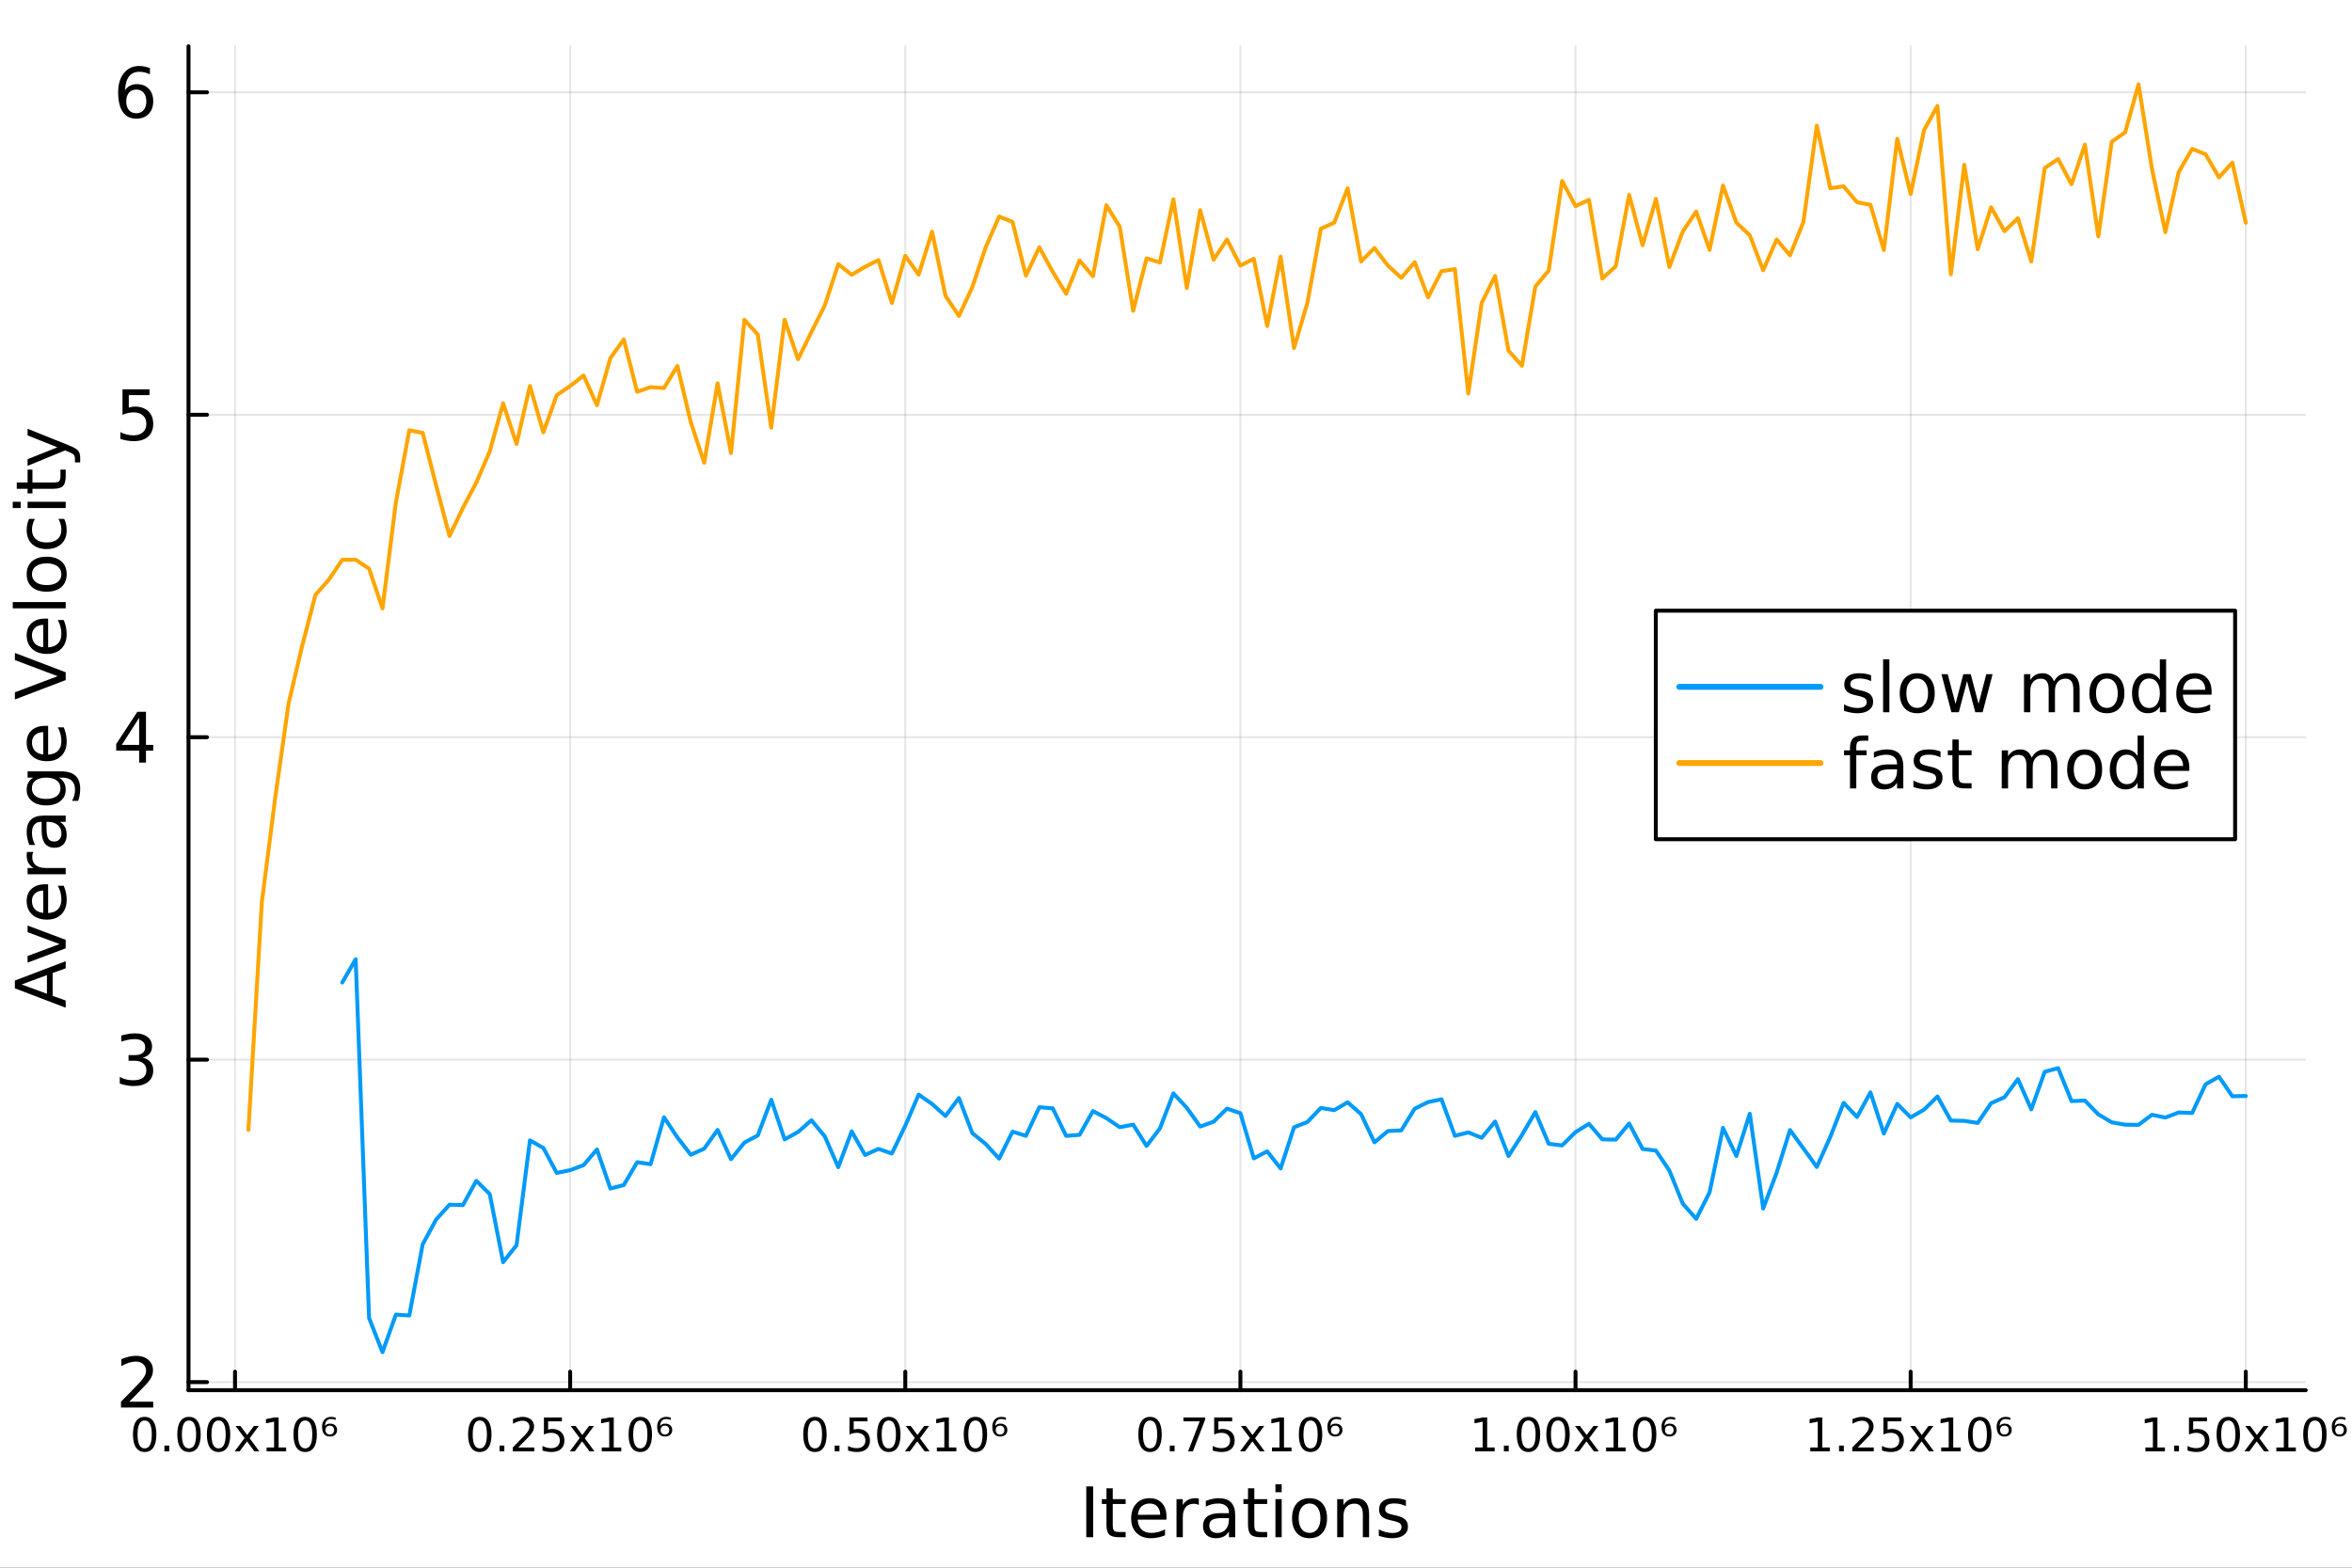 <?xml version="1.0" encoding="utf-8"?>
<svg xmlns="http://www.w3.org/2000/svg" xmlns:xlink="http://www.w3.org/1999/xlink" width="600" height="400" viewBox="0 0 2400 1600">
<rect x="0" y="0" width="2400" height="1600" fill="#333333" stroke="none"/>
<defs>
  <clipPath id="clip870">
    <rect x="0" y="0" width="2400" height="1600"/>
  </clipPath>
</defs>
<path clip-path="url(#clip870)" d="
M0 1600 L2400 1600 L2400 0 L0 0  Z
  " fill="#ffffff" fill-rule="evenodd" fill-opacity="1"/>
<defs>
  <clipPath id="clip871">
    <rect x="480" y="0" width="1681" height="1600"/>
  </clipPath>
</defs>
<path clip-path="url(#clip870)" d="
M192.358 1418.86 L2352.76 1418.86 L2352.76 47.244 L192.358 47.244  Z
  " fill="#ffffff" fill-rule="evenodd" fill-opacity="1"/>
<defs>
  <clipPath id="clip872">
    <rect x="192" y="47" width="2161" height="1373"/>
  </clipPath>
</defs>
<polyline clip-path="url(#clip872)" style="stroke:#000000; stroke-linecap:round; stroke-linejoin:round; stroke-width:2; stroke-opacity:0.1; fill:none" points="
  239.822,1418.86 239.822,47.244 
  "/>
<polyline clip-path="url(#clip872)" style="stroke:#000000; stroke-linecap:round; stroke-linejoin:round; stroke-width:2; stroke-opacity:0.1; fill:none" points="
  581.787,1418.86 581.787,47.244 
  "/>
<polyline clip-path="url(#clip872)" style="stroke:#000000; stroke-linecap:round; stroke-linejoin:round; stroke-width:2; stroke-opacity:0.1; fill:none" points="
  923.753,1418.86 923.753,47.244 
  "/>
<polyline clip-path="url(#clip872)" style="stroke:#000000; stroke-linecap:round; stroke-linejoin:round; stroke-width:2; stroke-opacity:0.1; fill:none" points="
  1265.72,1418.86 1265.72,47.244 
  "/>
<polyline clip-path="url(#clip872)" style="stroke:#000000; stroke-linecap:round; stroke-linejoin:round; stroke-width:2; stroke-opacity:0.1; fill:none" points="
  1607.68,1418.86 1607.68,47.244 
  "/>
<polyline clip-path="url(#clip872)" style="stroke:#000000; stroke-linecap:round; stroke-linejoin:round; stroke-width:2; stroke-opacity:0.1; fill:none" points="
  1949.65,1418.86 1949.65,47.244 
  "/>
<polyline clip-path="url(#clip872)" style="stroke:#000000; stroke-linecap:round; stroke-linejoin:round; stroke-width:2; stroke-opacity:0.1; fill:none" points="
  2291.61,1418.86 2291.61,47.244 
  "/>
<polyline clip-path="url(#clip870)" style="stroke:#000000; stroke-linecap:round; stroke-linejoin:round; stroke-width:4; stroke-opacity:1; fill:none" points="
  192.358,1418.86 2352.76,1418.86 
  "/>
<polyline clip-path="url(#clip870)" style="stroke:#000000; stroke-linecap:round; stroke-linejoin:round; stroke-width:4; stroke-opacity:1; fill:none" points="
  239.822,1418.86 239.822,1399.96 
  "/>
<polyline clip-path="url(#clip870)" style="stroke:#000000; stroke-linecap:round; stroke-linejoin:round; stroke-width:4; stroke-opacity:1; fill:none" points="
  581.787,1418.86 581.787,1399.96 
  "/>
<polyline clip-path="url(#clip870)" style="stroke:#000000; stroke-linecap:round; stroke-linejoin:round; stroke-width:4; stroke-opacity:1; fill:none" points="
  923.753,1418.86 923.753,1399.96 
  "/>
<polyline clip-path="url(#clip870)" style="stroke:#000000; stroke-linecap:round; stroke-linejoin:round; stroke-width:4; stroke-opacity:1; fill:none" points="
  1265.72,1418.86 1265.72,1399.96 
  "/>
<polyline clip-path="url(#clip870)" style="stroke:#000000; stroke-linecap:round; stroke-linejoin:round; stroke-width:4; stroke-opacity:1; fill:none" points="
  1607.68,1418.86 1607.68,1399.96 
  "/>
<polyline clip-path="url(#clip870)" style="stroke:#000000; stroke-linecap:round; stroke-linejoin:round; stroke-width:4; stroke-opacity:1; fill:none" points="
  1949.65,1418.86 1949.65,1399.96 
  "/>
<polyline clip-path="url(#clip870)" style="stroke:#000000; stroke-linecap:round; stroke-linejoin:round; stroke-width:4; stroke-opacity:1; fill:none" points="
  2291.61,1418.86 2291.61,1399.96 
  "/>
<path clip-path="url(#clip870)" d="M147.624 1449.78 Q144.013 1449.78 142.184 1453.34 Q140.379 1456.88 140.379 1464.01 Q140.379 1471.12 142.184 1474.69 Q144.013 1478.23 147.624 1478.23 Q151.258 1478.23 153.064 1474.69 Q154.892 1471.12 154.892 1464.01 Q154.892 1456.88 153.064 1453.34 Q151.258 1449.78 147.624 1449.78 M147.624 1446.07 Q153.434 1446.07 156.49 1450.68 Q159.568 1455.26 159.568 1464.01 Q159.568 1472.74 156.49 1477.35 Q153.434 1481.93 147.624 1481.93 Q141.814 1481.93 138.735 1477.35 Q135.68 1472.74 135.68 1464.01 Q135.68 1455.26 138.735 1450.68 Q141.814 1446.07 147.624 1446.07 Z" fill="#000000" fill-rule="evenodd" fill-opacity="1" /><path clip-path="url(#clip870)" d="M167.786 1475.38 L172.67 1475.38 L172.67 1481.26 L167.786 1481.26 L167.786 1475.38 Z" fill="#000000" fill-rule="evenodd" fill-opacity="1" /><path clip-path="url(#clip870)" d="M192.855 1449.78 Q189.244 1449.78 187.415 1453.34 Q185.61 1456.88 185.61 1464.01 Q185.61 1471.12 187.415 1474.69 Q189.244 1478.23 192.855 1478.23 Q196.489 1478.23 198.295 1474.69 Q200.124 1471.12 200.124 1464.01 Q200.124 1456.88 198.295 1453.34 Q196.489 1449.78 192.855 1449.78 M192.855 1446.07 Q198.665 1446.07 201.721 1450.68 Q204.8 1455.26 204.8 1464.01 Q204.8 1472.74 201.721 1477.35 Q198.665 1481.93 192.855 1481.93 Q187.045 1481.93 183.966 1477.35 Q180.911 1472.74 180.911 1464.01 Q180.911 1455.26 183.966 1450.68 Q187.045 1446.07 192.855 1446.07 Z" fill="#000000" fill-rule="evenodd" fill-opacity="1" /><path clip-path="url(#clip870)" d="M223.017 1449.78 Q219.406 1449.78 217.577 1453.34 Q215.772 1456.88 215.772 1464.01 Q215.772 1471.12 217.577 1474.69 Q219.406 1478.23 223.017 1478.23 Q226.651 1478.23 228.457 1474.69 Q230.285 1471.12 230.285 1464.01 Q230.285 1456.88 228.457 1453.34 Q226.651 1449.78 223.017 1449.78 M223.017 1446.07 Q228.827 1446.07 231.883 1450.68 Q234.961 1455.26 234.961 1464.01 Q234.961 1472.74 231.883 1477.35 Q228.827 1481.93 223.017 1481.93 Q217.207 1481.93 214.128 1477.35 Q211.073 1472.74 211.073 1464.01 Q211.073 1455.26 214.128 1450.68 Q217.207 1446.07 223.017 1446.07 Z" fill="#000000" fill-rule="evenodd" fill-opacity="1" /><path clip-path="url(#clip870)" d="M264.128 1455.33 L254.753 1467.95 L264.614 1481.26 L259.591 1481.26 L252.045 1471.07 L244.498 1481.26 L239.475 1481.26 L249.545 1467.7 L240.332 1455.33 L245.355 1455.33 L252.23 1464.57 L259.105 1455.33 L264.128 1455.33 Z" fill="#000000" fill-rule="evenodd" fill-opacity="1" /><path clip-path="url(#clip870)" d="M272.045 1477.32 L279.683 1477.32 L279.683 1450.96 L271.373 1452.63 L271.373 1448.37 L279.637 1446.7 L284.313 1446.7 L284.313 1477.32 L291.952 1477.32 L291.952 1481.26 L272.045 1481.26 L272.045 1477.32 Z" fill="#000000" fill-rule="evenodd" fill-opacity="1" /><path clip-path="url(#clip870)" d="M311.396 1449.78 Q307.785 1449.78 305.956 1453.34 Q304.151 1456.88 304.151 1464.01 Q304.151 1471.12 305.956 1474.69 Q307.785 1478.23 311.396 1478.23 Q315.03 1478.23 316.836 1474.69 Q318.665 1471.12 318.665 1464.01 Q318.665 1456.88 316.836 1453.34 Q315.03 1449.78 311.396 1449.78 M311.396 1446.07 Q317.206 1446.07 320.262 1450.68 Q323.341 1455.26 323.341 1464.01 Q323.341 1472.74 320.262 1477.35 Q317.206 1481.93 311.396 1481.93 Q305.586 1481.93 302.507 1477.35 Q299.452 1472.74 299.452 1464.01 Q299.452 1455.26 302.507 1450.68 Q305.586 1446.07 311.396 1446.07 Z" fill="#000000" fill-rule="evenodd" fill-opacity="1" /><path clip-path="url(#clip870)" d="M336.558 1455.03 Q334.521 1455.03 333.34 1456.24 Q332.16 1457.46 332.16 1459.57 Q332.16 1461.65 333.34 1462.86 Q334.521 1464.08 336.558 1464.08 Q338.572 1464.08 339.752 1462.86 Q340.933 1461.65 340.933 1459.57 Q340.933 1457.46 339.752 1456.24 Q338.572 1455.03 336.558 1455.03 M342.53 1446.84 L342.53 1449.22 Q341.396 1448.76 340.239 1448.53 Q339.081 1448.27 337.947 1448.27 Q334.984 1448.27 333.41 1450.01 Q331.836 1451.77 331.604 1455.31 Q332.484 1454.18 333.803 1453.57 Q335.146 1452.97 336.72 1452.97 Q340.077 1452.97 342.021 1454.73 Q343.965 1456.51 343.965 1459.57 Q343.965 1462.51 341.928 1464.34 Q339.915 1466.14 336.558 1466.14 Q332.692 1466.14 330.655 1463.57 Q328.618 1461.01 328.618 1456.1 Q328.618 1451.51 331.118 1448.81 Q333.618 1446.07 337.831 1446.07 Q338.965 1446.07 340.123 1446.26 Q341.28 1446.47 342.53 1446.84 Z" fill="#000000" fill-rule="evenodd" fill-opacity="1" /><path clip-path="url(#clip870)" d="M489.589 1449.78 Q485.978 1449.78 484.149 1453.34 Q482.344 1456.88 482.344 1464.01 Q482.344 1471.12 484.149 1474.69 Q485.978 1478.23 489.589 1478.23 Q493.223 1478.23 495.029 1474.69 Q496.857 1471.12 496.857 1464.01 Q496.857 1456.88 495.029 1453.34 Q493.223 1449.78 489.589 1449.78 M489.589 1446.07 Q495.399 1446.07 498.455 1450.68 Q501.533 1455.26 501.533 1464.01 Q501.533 1472.74 498.455 1477.35 Q495.399 1481.93 489.589 1481.93 Q483.779 1481.93 480.7 1477.35 Q477.645 1472.74 477.645 1464.01 Q477.645 1455.26 480.7 1450.68 Q483.779 1446.07 489.589 1446.07 Z" fill="#000000" fill-rule="evenodd" fill-opacity="1" /><path clip-path="url(#clip870)" d="M509.751 1475.38 L514.635 1475.38 L514.635 1481.26 L509.751 1481.26 L509.751 1475.38 Z" fill="#000000" fill-rule="evenodd" fill-opacity="1" /><path clip-path="url(#clip870)" d="M528.848 1477.32 L545.167 1477.32 L545.167 1481.26 L523.223 1481.26 L523.223 1477.32 Q525.885 1474.57 530.468 1469.94 Q535.075 1465.29 536.255 1463.95 Q538.501 1461.42 539.38 1459.69 Q540.283 1457.93 540.283 1456.24 Q540.283 1453.48 538.339 1451.75 Q536.417 1450.01 533.316 1450.01 Q531.116 1450.01 528.663 1450.77 Q526.232 1451.54 523.454 1453.09 L523.454 1448.37 Q526.279 1447.23 528.732 1446.65 Q531.186 1446.07 533.223 1446.07 Q538.593 1446.07 541.788 1448.76 Q544.982 1451.45 544.982 1455.94 Q544.982 1458.07 544.172 1459.99 Q543.385 1461.88 541.278 1464.48 Q540.7 1465.15 537.598 1468.37 Q534.496 1471.56 528.848 1477.32 Z" fill="#000000" fill-rule="evenodd" fill-opacity="1" /><path clip-path="url(#clip870)" d="M555.028 1446.7 L573.385 1446.7 L573.385 1450.64 L559.311 1450.64 L559.311 1459.11 Q560.329 1458.76 561.348 1458.6 Q562.366 1458.41 563.385 1458.41 Q569.172 1458.41 572.551 1461.58 Q575.931 1464.76 575.931 1470.17 Q575.931 1475.75 572.459 1478.85 Q568.987 1481.93 562.667 1481.93 Q560.491 1481.93 558.223 1481.56 Q555.977 1481.19 553.57 1480.45 L553.57 1475.75 Q555.653 1476.88 557.876 1477.44 Q560.098 1478 562.575 1478 Q566.579 1478 568.917 1475.89 Q571.255 1473.78 571.255 1470.17 Q571.255 1466.56 568.917 1464.45 Q566.579 1462.35 562.575 1462.35 Q560.7 1462.35 558.825 1462.76 Q556.973 1463.18 555.028 1464.06 L555.028 1446.7 Z" fill="#000000" fill-rule="evenodd" fill-opacity="1" /><path clip-path="url(#clip870)" d="M606.093 1455.33 L596.718 1467.95 L606.579 1481.26 L601.556 1481.26 L594.01 1471.07 L586.463 1481.26 L581.44 1481.26 L591.51 1467.7 L582.297 1455.33 L587.32 1455.33 L594.195 1464.57 L601.07 1455.33 L606.093 1455.33 Z" fill="#000000" fill-rule="evenodd" fill-opacity="1" /><path clip-path="url(#clip870)" d="M614.01 1477.32 L621.648 1477.32 L621.648 1450.96 L613.338 1452.63 L613.338 1448.37 L621.602 1446.7 L626.278 1446.7 L626.278 1477.32 L633.917 1477.32 L633.917 1481.26 L614.01 1481.26 L614.01 1477.32 Z" fill="#000000" fill-rule="evenodd" fill-opacity="1" /><path clip-path="url(#clip870)" d="M653.361 1449.78 Q649.75 1449.78 647.921 1453.34 Q646.116 1456.88 646.116 1464.01 Q646.116 1471.12 647.921 1474.69 Q649.75 1478.23 653.361 1478.23 Q656.995 1478.23 658.801 1474.69 Q660.63 1471.12 660.63 1464.01 Q660.63 1456.88 658.801 1453.34 Q656.995 1449.78 653.361 1449.78 M653.361 1446.07 Q659.171 1446.07 662.227 1450.68 Q665.306 1455.26 665.306 1464.01 Q665.306 1472.74 662.227 1477.35 Q659.171 1481.93 653.361 1481.93 Q647.551 1481.93 644.472 1477.35 Q641.417 1472.74 641.417 1464.01 Q641.417 1455.26 644.472 1450.68 Q647.551 1446.07 653.361 1446.07 Z" fill="#000000" fill-rule="evenodd" fill-opacity="1" /><path clip-path="url(#clip870)" d="M678.523 1455.03 Q676.486 1455.03 675.306 1456.24 Q674.125 1457.46 674.125 1459.57 Q674.125 1461.65 675.306 1462.86 Q676.486 1464.08 678.523 1464.08 Q680.537 1464.08 681.718 1462.86 Q682.898 1461.65 682.898 1459.57 Q682.898 1457.46 681.718 1456.24 Q680.537 1455.03 678.523 1455.03 M684.495 1446.84 L684.495 1449.22 Q683.361 1448.76 682.204 1448.53 Q681.046 1448.27 679.912 1448.27 Q676.949 1448.27 675.375 1450.01 Q673.801 1451.77 673.569 1455.31 Q674.449 1454.18 675.768 1453.57 Q677.111 1452.97 678.685 1452.97 Q682.042 1452.97 683.986 1454.73 Q685.93 1456.51 685.93 1459.57 Q685.93 1462.51 683.893 1464.34 Q681.88 1466.14 678.523 1466.14 Q674.657 1466.14 672.62 1463.57 Q670.583 1461.01 670.583 1456.1 Q670.583 1451.51 673.083 1448.81 Q675.583 1446.07 679.796 1446.07 Q680.93 1446.07 682.088 1446.26 Q683.245 1446.47 684.495 1446.84 Z" fill="#000000" fill-rule="evenodd" fill-opacity="1" /><path clip-path="url(#clip870)" d="M831.554 1449.78 Q827.943 1449.78 826.114 1453.34 Q824.309 1456.88 824.309 1464.01 Q824.309 1471.12 826.114 1474.69 Q827.943 1478.23 831.554 1478.23 Q835.188 1478.23 836.994 1474.69 Q838.822 1471.12 838.822 1464.01 Q838.822 1456.88 836.994 1453.34 Q835.188 1449.78 831.554 1449.78 M831.554 1446.07 Q837.364 1446.07 840.42 1450.68 Q843.498 1455.26 843.498 1464.01 Q843.498 1472.74 840.42 1477.35 Q837.364 1481.93 831.554 1481.93 Q825.744 1481.93 822.665 1477.35 Q819.61 1472.74 819.61 1464.01 Q819.61 1455.26 822.665 1450.68 Q825.744 1446.07 831.554 1446.07 Z" fill="#000000" fill-rule="evenodd" fill-opacity="1" /><path clip-path="url(#clip870)" d="M851.716 1475.38 L856.6 1475.38 L856.6 1481.26 L851.716 1481.26 L851.716 1475.38 Z" fill="#000000" fill-rule="evenodd" fill-opacity="1" /><path clip-path="url(#clip870)" d="M866.832 1446.7 L885.188 1446.7 L885.188 1450.64 L871.114 1450.64 L871.114 1459.11 Q872.132 1458.76 873.151 1458.6 Q874.169 1458.41 875.188 1458.41 Q880.975 1458.41 884.355 1461.58 Q887.734 1464.76 887.734 1470.17 Q887.734 1475.75 884.262 1478.85 Q880.79 1481.93 874.47 1481.93 Q872.294 1481.93 870.026 1481.56 Q867.781 1481.19 865.373 1480.45 L865.373 1475.75 Q867.457 1476.88 869.679 1477.44 Q871.901 1478 874.378 1478 Q878.382 1478 880.72 1475.89 Q883.058 1473.78 883.058 1470.17 Q883.058 1466.56 880.72 1464.45 Q878.382 1462.35 874.378 1462.35 Q872.503 1462.35 870.628 1462.76 Q868.776 1463.18 866.832 1464.06 L866.832 1446.7 Z" fill="#000000" fill-rule="evenodd" fill-opacity="1" /><path clip-path="url(#clip870)" d="M906.947 1449.78 Q903.336 1449.78 901.507 1453.34 Q899.702 1456.88 899.702 1464.01 Q899.702 1471.12 901.507 1474.69 Q903.336 1478.23 906.947 1478.23 Q910.581 1478.23 912.387 1474.69 Q914.216 1471.12 914.216 1464.01 Q914.216 1456.88 912.387 1453.34 Q910.581 1449.78 906.947 1449.78 M906.947 1446.07 Q912.757 1446.07 915.813 1450.68 Q918.891 1455.26 918.891 1464.01 Q918.891 1472.74 915.813 1477.35 Q912.757 1481.93 906.947 1481.93 Q901.137 1481.93 898.058 1477.35 Q895.003 1472.74 895.003 1464.01 Q895.003 1455.26 898.058 1450.68 Q901.137 1446.07 906.947 1446.07 Z" fill="#000000" fill-rule="evenodd" fill-opacity="1" /><path clip-path="url(#clip870)" d="M948.058 1455.33 L938.683 1467.95 L948.544 1481.26 L943.521 1481.26 L935.975 1471.07 L928.428 1481.26 L923.405 1481.26 L933.475 1467.7 L924.262 1455.33 L929.285 1455.33 L936.16 1464.57 L943.035 1455.33 L948.058 1455.33 Z" fill="#000000" fill-rule="evenodd" fill-opacity="1" /><path clip-path="url(#clip870)" d="M955.975 1477.32 L963.613 1477.32 L963.613 1450.96 L955.303 1452.63 L955.303 1448.37 L963.567 1446.7 L968.243 1446.7 L968.243 1477.32 L975.882 1477.32 L975.882 1481.26 L955.975 1481.26 L955.975 1477.32 Z" fill="#000000" fill-rule="evenodd" fill-opacity="1" /><path clip-path="url(#clip870)" d="M995.326 1449.78 Q991.715 1449.78 989.886 1453.34 Q988.081 1456.88 988.081 1464.01 Q988.081 1471.12 989.886 1474.69 Q991.715 1478.23 995.326 1478.23 Q998.96 1478.23 1000.77 1474.69 Q1002.59 1471.12 1002.59 1464.01 Q1002.59 1456.88 1000.77 1453.34 Q998.96 1449.78 995.326 1449.78 M995.326 1446.07 Q1001.14 1446.07 1004.19 1450.68 Q1007.27 1455.26 1007.27 1464.01 Q1007.27 1472.74 1004.19 1477.35 Q1001.14 1481.93 995.326 1481.93 Q989.516 1481.93 986.437 1477.35 Q983.382 1472.74 983.382 1464.01 Q983.382 1455.26 986.437 1450.68 Q989.516 1446.07 995.326 1446.07 Z" fill="#000000" fill-rule="evenodd" fill-opacity="1" /><path clip-path="url(#clip870)" d="M1020.49 1455.03 Q1018.45 1455.03 1017.27 1456.24 Q1016.09 1457.46 1016.09 1459.57 Q1016.09 1461.65 1017.27 1462.86 Q1018.45 1464.08 1020.49 1464.08 Q1022.5 1464.08 1023.68 1462.86 Q1024.86 1461.65 1024.86 1459.57 Q1024.86 1457.46 1023.68 1456.24 Q1022.5 1455.03 1020.49 1455.03 M1026.46 1446.84 L1026.46 1449.22 Q1025.33 1448.76 1024.17 1448.53 Q1023.01 1448.27 1021.88 1448.27 Q1018.91 1448.27 1017.34 1450.01 Q1015.77 1451.77 1015.53 1455.31 Q1016.41 1454.18 1017.73 1453.57 Q1019.08 1452.97 1020.65 1452.97 Q1024.01 1452.97 1025.95 1454.73 Q1027.9 1456.51 1027.9 1459.57 Q1027.9 1462.51 1025.86 1464.34 Q1023.84 1466.14 1020.49 1466.14 Q1016.62 1466.14 1014.59 1463.57 Q1012.55 1461.01 1012.55 1456.1 Q1012.55 1451.51 1015.05 1448.81 Q1017.55 1446.07 1021.76 1446.07 Q1022.9 1446.07 1024.05 1446.26 Q1025.21 1446.47 1026.46 1446.84 Z" fill="#000000" fill-rule="evenodd" fill-opacity="1" /><path clip-path="url(#clip870)" d="M1173.52 1449.78 Q1169.91 1449.78 1168.08 1453.34 Q1166.27 1456.88 1166.27 1464.01 Q1166.27 1471.12 1168.08 1474.69 Q1169.91 1478.23 1173.52 1478.23 Q1177.15 1478.23 1178.96 1474.69 Q1180.79 1471.12 1180.79 1464.01 Q1180.79 1456.88 1178.96 1453.34 Q1177.15 1449.78 1173.52 1449.78 M1173.52 1446.07 Q1179.33 1446.07 1182.38 1450.68 Q1185.46 1455.26 1185.46 1464.01 Q1185.46 1472.74 1182.38 1477.35 Q1179.33 1481.93 1173.52 1481.93 Q1167.71 1481.93 1164.63 1477.35 Q1161.57 1472.74 1161.57 1464.01 Q1161.57 1455.26 1164.63 1450.68 Q1167.71 1446.07 1173.52 1446.07 Z" fill="#000000" fill-rule="evenodd" fill-opacity="1" /><path clip-path="url(#clip870)" d="M1193.68 1475.38 L1198.57 1475.38 L1198.57 1481.26 L1193.68 1481.26 L1193.68 1475.38 Z" fill="#000000" fill-rule="evenodd" fill-opacity="1" /><path clip-path="url(#clip870)" d="M1207.57 1446.7 L1229.79 1446.7 L1229.79 1448.69 L1217.25 1481.26 L1212.36 1481.26 L1224.17 1450.64 L1207.57 1450.64 L1207.57 1446.7 Z" fill="#000000" fill-rule="evenodd" fill-opacity="1" /><path clip-path="url(#clip870)" d="M1238.96 1446.7 L1257.31 1446.7 L1257.31 1450.64 L1243.24 1450.64 L1243.24 1459.11 Q1244.26 1458.76 1245.28 1458.6 Q1246.3 1458.41 1247.31 1458.41 Q1253.1 1458.41 1256.48 1461.58 Q1259.86 1464.76 1259.86 1470.17 Q1259.86 1475.75 1256.39 1478.85 Q1252.92 1481.93 1246.6 1481.93 Q1244.42 1481.93 1242.15 1481.56 Q1239.91 1481.19 1237.5 1480.45 L1237.5 1475.75 Q1239.58 1476.88 1241.81 1477.44 Q1244.03 1478 1246.5 1478 Q1250.51 1478 1252.85 1475.89 Q1255.19 1473.78 1255.19 1470.17 Q1255.19 1466.56 1252.85 1464.45 Q1250.51 1462.35 1246.5 1462.35 Q1244.63 1462.35 1242.75 1462.76 Q1240.9 1463.18 1238.96 1464.06 L1238.96 1446.7 Z" fill="#000000" fill-rule="evenodd" fill-opacity="1" /><path clip-path="url(#clip870)" d="M1290.02 1455.33 L1280.65 1467.95 L1290.51 1481.26 L1285.49 1481.26 L1277.94 1471.07 L1270.39 1481.26 L1265.37 1481.26 L1275.44 1467.7 L1266.23 1455.33 L1271.25 1455.33 L1278.12 1464.57 L1285 1455.33 L1290.02 1455.33 Z" fill="#000000" fill-rule="evenodd" fill-opacity="1" /><path clip-path="url(#clip870)" d="M1297.94 1477.32 L1305.58 1477.32 L1305.58 1450.96 L1297.27 1452.63 L1297.27 1448.37 L1305.53 1446.7 L1310.21 1446.7 L1310.21 1477.32 L1317.85 1477.32 L1317.85 1481.26 L1297.94 1481.26 L1297.94 1477.32 Z" fill="#000000" fill-rule="evenodd" fill-opacity="1" /><path clip-path="url(#clip870)" d="M1337.29 1449.78 Q1333.68 1449.78 1331.85 1453.34 Q1330.05 1456.88 1330.05 1464.01 Q1330.05 1471.12 1331.85 1474.69 Q1333.68 1478.23 1337.29 1478.23 Q1340.93 1478.23 1342.73 1474.69 Q1344.56 1471.12 1344.56 1464.01 Q1344.56 1456.88 1342.73 1453.34 Q1340.93 1449.78 1337.29 1449.78 M1337.29 1446.07 Q1343.1 1446.07 1346.16 1450.68 Q1349.24 1455.26 1349.24 1464.01 Q1349.24 1472.74 1346.16 1477.35 Q1343.1 1481.93 1337.29 1481.93 Q1331.48 1481.93 1328.4 1477.35 Q1325.35 1472.74 1325.35 1464.01 Q1325.35 1455.26 1328.4 1450.68 Q1331.48 1446.07 1337.29 1446.07 Z" fill="#000000" fill-rule="evenodd" fill-opacity="1" /><path clip-path="url(#clip870)" d="M1362.45 1455.03 Q1360.42 1455.03 1359.24 1456.24 Q1358.05 1457.46 1358.05 1459.57 Q1358.05 1461.65 1359.24 1462.86 Q1360.42 1464.08 1362.45 1464.08 Q1364.47 1464.08 1365.65 1462.86 Q1366.83 1461.65 1366.83 1459.57 Q1366.83 1457.46 1365.65 1456.24 Q1364.47 1455.03 1362.45 1455.03 M1368.43 1446.84 L1368.43 1449.22 Q1367.29 1448.76 1366.13 1448.53 Q1364.98 1448.27 1363.84 1448.27 Q1360.88 1448.27 1359.3 1450.01 Q1357.73 1451.77 1357.5 1455.31 Q1358.38 1454.18 1359.7 1453.57 Q1361.04 1452.97 1362.62 1452.97 Q1365.97 1452.97 1367.92 1454.73 Q1369.86 1456.51 1369.86 1459.57 Q1369.86 1462.51 1367.82 1464.34 Q1365.81 1466.14 1362.45 1466.14 Q1358.59 1466.14 1356.55 1463.57 Q1354.51 1461.01 1354.51 1456.1 Q1354.51 1451.51 1357.01 1448.81 Q1359.51 1446.07 1363.73 1446.07 Q1364.86 1446.07 1366.02 1446.26 Q1367.18 1446.47 1368.43 1446.84 Z" fill="#000000" fill-rule="evenodd" fill-opacity="1" /><path clip-path="url(#clip870)" d="M1505.25 1477.32 L1512.89 1477.32 L1512.89 1450.96 L1504.58 1452.63 L1504.58 1448.37 L1512.85 1446.7 L1517.52 1446.7 L1517.52 1477.32 L1525.16 1477.32 L1525.16 1481.26 L1505.25 1481.26 L1505.25 1477.32 Z" fill="#000000" fill-rule="evenodd" fill-opacity="1" /><path clip-path="url(#clip870)" d="M1534.6 1475.38 L1539.49 1475.38 L1539.49 1481.26 L1534.6 1481.26 L1534.6 1475.38 Z" fill="#000000" fill-rule="evenodd" fill-opacity="1" /><path clip-path="url(#clip870)" d="M1559.67 1449.78 Q1556.06 1449.78 1554.23 1453.34 Q1552.43 1456.88 1552.43 1464.01 Q1552.43 1471.12 1554.23 1474.69 Q1556.06 1478.23 1559.67 1478.23 Q1563.31 1478.23 1565.11 1474.69 Q1566.94 1471.12 1566.94 1464.01 Q1566.94 1456.88 1565.11 1453.34 Q1563.31 1449.78 1559.67 1449.78 M1559.67 1446.07 Q1565.48 1446.07 1568.54 1450.68 Q1571.62 1455.26 1571.62 1464.01 Q1571.62 1472.74 1568.54 1477.35 Q1565.48 1481.93 1559.67 1481.93 Q1553.86 1481.93 1550.78 1477.35 Q1547.73 1472.74 1547.73 1464.01 Q1547.73 1455.26 1550.78 1450.68 Q1553.86 1446.07 1559.67 1446.07 Z" fill="#000000" fill-rule="evenodd" fill-opacity="1" /><path clip-path="url(#clip870)" d="M1589.84 1449.78 Q1586.22 1449.78 1584.4 1453.34 Q1582.59 1456.88 1582.59 1464.01 Q1582.59 1471.12 1584.4 1474.69 Q1586.22 1478.23 1589.84 1478.23 Q1593.47 1478.23 1595.28 1474.69 Q1597.1 1471.12 1597.1 1464.01 Q1597.1 1456.88 1595.28 1453.34 Q1593.47 1449.78 1589.84 1449.78 M1589.84 1446.07 Q1595.65 1446.07 1598.7 1450.68 Q1601.78 1455.26 1601.78 1464.01 Q1601.78 1472.74 1598.7 1477.35 Q1595.65 1481.93 1589.84 1481.93 Q1584.03 1481.93 1580.95 1477.35 Q1577.89 1472.74 1577.89 1464.01 Q1577.89 1455.26 1580.95 1450.68 Q1584.03 1446.07 1589.84 1446.07 Z" fill="#000000" fill-rule="evenodd" fill-opacity="1" /><path clip-path="url(#clip870)" d="M1630.95 1455.33 L1621.57 1467.95 L1631.43 1481.26 L1626.41 1481.26 L1618.86 1471.07 L1611.32 1481.26 L1606.29 1481.26 L1616.36 1467.7 L1607.15 1455.33 L1612.17 1455.33 L1619.05 1464.57 L1625.92 1455.33 L1630.95 1455.33 Z" fill="#000000" fill-rule="evenodd" fill-opacity="1" /><path clip-path="url(#clip870)" d="M1638.86 1477.32 L1646.5 1477.32 L1646.5 1450.96 L1638.19 1452.63 L1638.19 1448.37 L1646.46 1446.7 L1651.13 1446.7 L1651.13 1477.32 L1658.77 1477.32 L1658.77 1481.26 L1638.86 1481.26 L1638.86 1477.32 Z" fill="#000000" fill-rule="evenodd" fill-opacity="1" /><path clip-path="url(#clip870)" d="M1678.21 1449.78 Q1674.6 1449.78 1672.77 1453.34 Q1670.97 1456.88 1670.97 1464.01 Q1670.97 1471.12 1672.77 1474.69 Q1674.6 1478.23 1678.21 1478.23 Q1681.85 1478.23 1683.65 1474.69 Q1685.48 1471.12 1685.48 1464.01 Q1685.48 1456.88 1683.65 1453.34 Q1681.85 1449.78 1678.21 1449.78 M1678.21 1446.07 Q1684.02 1446.07 1687.08 1450.68 Q1690.16 1455.26 1690.16 1464.01 Q1690.16 1472.74 1687.08 1477.35 Q1684.02 1481.93 1678.21 1481.93 Q1672.4 1481.93 1669.33 1477.35 Q1666.27 1472.74 1666.27 1464.01 Q1666.27 1455.26 1669.33 1450.68 Q1672.4 1446.07 1678.21 1446.07 Z" fill="#000000" fill-rule="evenodd" fill-opacity="1" /><path clip-path="url(#clip870)" d="M1703.38 1455.03 Q1701.34 1455.03 1700.16 1456.24 Q1698.98 1457.46 1698.98 1459.57 Q1698.98 1461.65 1700.16 1462.86 Q1701.34 1464.08 1703.38 1464.08 Q1705.39 1464.08 1706.57 1462.86 Q1707.75 1461.65 1707.75 1459.57 Q1707.75 1457.46 1706.57 1456.24 Q1705.39 1455.03 1703.38 1455.03 M1709.35 1446.84 L1709.35 1449.22 Q1708.21 1448.76 1707.06 1448.53 Q1705.9 1448.27 1704.77 1448.27 Q1701.8 1448.27 1700.23 1450.01 Q1698.65 1451.77 1698.42 1455.31 Q1699.3 1454.18 1700.62 1453.57 Q1701.96 1452.97 1703.54 1452.97 Q1706.89 1452.97 1708.84 1454.73 Q1710.78 1456.51 1710.78 1459.57 Q1710.78 1462.51 1708.75 1464.34 Q1706.73 1466.14 1703.38 1466.14 Q1699.51 1466.14 1697.47 1463.57 Q1695.44 1461.01 1695.44 1456.1 Q1695.44 1451.51 1697.94 1448.81 Q1700.44 1446.07 1704.65 1446.07 Q1705.78 1446.07 1706.94 1446.26 Q1708.1 1446.47 1709.35 1446.84 Z" fill="#000000" fill-rule="evenodd" fill-opacity="1" /><path clip-path="url(#clip870)" d="M1847.22 1477.32 L1854.86 1477.32 L1854.86 1450.96 L1846.55 1452.63 L1846.55 1448.37 L1854.81 1446.7 L1859.49 1446.7 L1859.49 1477.32 L1867.12 1477.32 L1867.12 1481.26 L1847.22 1481.26 L1847.22 1477.32 Z" fill="#000000" fill-rule="evenodd" fill-opacity="1" /><path clip-path="url(#clip870)" d="M1876.57 1475.38 L1881.45 1475.38 L1881.45 1481.26 L1876.57 1481.26 L1876.57 1475.38 Z" fill="#000000" fill-rule="evenodd" fill-opacity="1" /><path clip-path="url(#clip870)" d="M1895.67 1477.32 L1911.99 1477.32 L1911.99 1481.26 L1890.04 1481.26 L1890.04 1477.32 Q1892.7 1474.57 1897.29 1469.94 Q1901.89 1465.29 1903.07 1463.95 Q1905.32 1461.42 1906.2 1459.69 Q1907.1 1457.93 1907.1 1456.24 Q1907.1 1453.48 1905.16 1451.75 Q1903.24 1450.01 1900.13 1450.01 Q1897.93 1450.01 1895.48 1450.77 Q1893.05 1451.54 1890.27 1453.09 L1890.27 1448.37 Q1893.1 1447.23 1895.55 1446.65 Q1898 1446.07 1900.04 1446.07 Q1905.41 1446.07 1908.61 1448.76 Q1911.8 1451.45 1911.8 1455.94 Q1911.8 1458.07 1910.99 1459.99 Q1910.2 1461.88 1908.1 1464.48 Q1907.52 1465.15 1904.42 1468.37 Q1901.31 1471.56 1895.67 1477.32 Z" fill="#000000" fill-rule="evenodd" fill-opacity="1" /><path clip-path="url(#clip870)" d="M1921.85 1446.7 L1940.2 1446.7 L1940.2 1450.64 L1926.13 1450.64 L1926.13 1459.11 Q1927.15 1458.76 1928.17 1458.6 Q1929.18 1458.41 1930.2 1458.41 Q1935.99 1458.41 1939.37 1461.58 Q1942.75 1464.76 1942.75 1470.17 Q1942.75 1475.75 1939.28 1478.85 Q1935.81 1481.93 1929.49 1481.93 Q1927.31 1481.93 1925.04 1481.56 Q1922.8 1481.19 1920.39 1480.45 L1920.39 1475.75 Q1922.47 1476.88 1924.69 1477.44 Q1926.92 1478 1929.39 1478 Q1933.4 1478 1935.74 1475.89 Q1938.07 1473.78 1938.07 1470.17 Q1938.07 1466.56 1935.74 1464.45 Q1933.4 1462.35 1929.39 1462.35 Q1927.52 1462.35 1925.64 1462.76 Q1923.79 1463.18 1921.85 1464.06 L1921.85 1446.7 Z" fill="#000000" fill-rule="evenodd" fill-opacity="1" /><path clip-path="url(#clip870)" d="M1972.91 1455.33 L1963.54 1467.95 L1973.4 1481.26 L1968.37 1481.26 L1960.83 1471.07 L1953.28 1481.26 L1948.26 1481.26 L1958.33 1467.7 L1949.12 1455.33 L1954.14 1455.33 L1961.01 1464.57 L1967.89 1455.33 L1972.91 1455.33 Z" fill="#000000" fill-rule="evenodd" fill-opacity="1" /><path clip-path="url(#clip870)" d="M1980.83 1477.32 L1988.47 1477.32 L1988.47 1450.96 L1980.16 1452.63 L1980.16 1448.37 L1988.42 1446.7 L1993.1 1446.7 L1993.1 1477.32 L2000.74 1477.32 L2000.74 1481.26 L1980.83 1481.26 L1980.83 1477.32 Z" fill="#000000" fill-rule="evenodd" fill-opacity="1" /><path clip-path="url(#clip870)" d="M2020.18 1449.78 Q2016.57 1449.78 2014.74 1453.34 Q2012.93 1456.88 2012.93 1464.01 Q2012.93 1471.12 2014.74 1474.69 Q2016.57 1478.23 2020.18 1478.23 Q2023.81 1478.23 2025.62 1474.69 Q2027.45 1471.12 2027.45 1464.01 Q2027.45 1456.88 2025.62 1453.34 Q2023.81 1449.78 2020.18 1449.78 M2020.18 1446.07 Q2025.99 1446.07 2029.05 1450.68 Q2032.12 1455.26 2032.12 1464.01 Q2032.12 1472.74 2029.05 1477.35 Q2025.99 1481.93 2020.18 1481.93 Q2014.37 1481.93 2011.29 1477.35 Q2008.24 1472.74 2008.24 1464.01 Q2008.24 1455.26 2011.29 1450.68 Q2014.37 1446.07 2020.18 1446.07 Z" fill="#000000" fill-rule="evenodd" fill-opacity="1" /><path clip-path="url(#clip870)" d="M2045.34 1455.03 Q2043.3 1455.03 2042.12 1456.24 Q2040.94 1457.46 2040.94 1459.57 Q2040.94 1461.65 2042.12 1462.86 Q2043.3 1464.08 2045.34 1464.08 Q2047.36 1464.08 2048.54 1462.86 Q2049.72 1461.65 2049.72 1459.57 Q2049.72 1457.46 2048.54 1456.24 Q2047.36 1455.03 2045.34 1455.03 M2051.31 1446.84 L2051.31 1449.22 Q2050.18 1448.76 2049.02 1448.53 Q2047.86 1448.27 2046.73 1448.27 Q2043.77 1448.27 2042.19 1450.01 Q2040.62 1451.77 2040.39 1455.31 Q2041.27 1454.18 2042.59 1453.57 Q2043.93 1452.97 2045.5 1452.97 Q2048.86 1452.97 2050.8 1454.73 Q2052.75 1456.51 2052.75 1459.57 Q2052.75 1462.51 2050.71 1464.34 Q2048.7 1466.14 2045.34 1466.14 Q2041.48 1466.14 2039.44 1463.57 Q2037.4 1461.01 2037.4 1456.1 Q2037.4 1451.51 2039.9 1448.81 Q2042.4 1446.07 2046.61 1446.07 Q2047.75 1446.07 2048.91 1446.26 Q2050.06 1446.47 2051.31 1446.84 Z" fill="#000000" fill-rule="evenodd" fill-opacity="1" /><path clip-path="url(#clip870)" d="M2189.18 1477.32 L2196.82 1477.32 L2196.82 1450.96 L2188.51 1452.63 L2188.51 1448.37 L2196.78 1446.7 L2201.45 1446.7 L2201.45 1477.32 L2209.09 1477.32 L2209.09 1481.26 L2189.18 1481.26 L2189.18 1477.32 Z" fill="#000000" fill-rule="evenodd" fill-opacity="1" /><path clip-path="url(#clip870)" d="M2218.53 1475.38 L2223.42 1475.38 L2223.42 1481.26 L2218.53 1481.26 L2218.53 1475.38 Z" fill="#000000" fill-rule="evenodd" fill-opacity="1" /><path clip-path="url(#clip870)" d="M2233.65 1446.7 L2252.01 1446.7 L2252.01 1450.64 L2237.93 1450.64 L2237.93 1459.11 Q2238.95 1458.76 2239.97 1458.6 Q2240.99 1458.41 2242.01 1458.41 Q2247.79 1458.41 2251.17 1461.58 Q2254.55 1464.76 2254.55 1470.17 Q2254.55 1475.75 2251.08 1478.85 Q2247.61 1481.93 2241.29 1481.93 Q2239.11 1481.93 2236.84 1481.56 Q2234.6 1481.19 2232.19 1480.45 L2232.19 1475.75 Q2234.27 1476.88 2236.5 1477.44 Q2238.72 1478 2241.2 1478 Q2245.2 1478 2247.54 1475.89 Q2249.88 1473.78 2249.88 1470.17 Q2249.88 1466.56 2247.54 1464.45 Q2245.2 1462.35 2241.2 1462.35 Q2239.32 1462.35 2237.45 1462.76 Q2235.59 1463.18 2233.65 1464.06 L2233.65 1446.7 Z" fill="#000000" fill-rule="evenodd" fill-opacity="1" /><path clip-path="url(#clip870)" d="M2273.77 1449.78 Q2270.15 1449.78 2268.33 1453.34 Q2266.52 1456.88 2266.52 1464.01 Q2266.52 1471.12 2268.33 1474.69 Q2270.15 1478.23 2273.77 1478.23 Q2277.4 1478.23 2279.21 1474.69 Q2281.03 1471.12 2281.03 1464.01 Q2281.03 1456.88 2279.21 1453.34 Q2277.4 1449.78 2273.77 1449.78 M2273.77 1446.07 Q2279.58 1446.07 2282.63 1450.68 Q2285.71 1455.26 2285.71 1464.01 Q2285.71 1472.74 2282.63 1477.35 Q2279.58 1481.93 2273.77 1481.93 Q2267.96 1481.93 2264.88 1477.35 Q2261.82 1472.74 2261.82 1464.01 Q2261.82 1455.26 2264.88 1450.68 Q2267.96 1446.07 2273.77 1446.07 Z" fill="#000000" fill-rule="evenodd" fill-opacity="1" /><path clip-path="url(#clip870)" d="M2314.88 1455.33 L2305.5 1467.95 L2315.36 1481.26 L2310.34 1481.26 L2302.79 1471.07 L2295.25 1481.26 L2290.22 1481.26 L2300.29 1467.7 L2291.08 1455.33 L2296.1 1455.33 L2302.98 1464.57 L2309.85 1455.33 L2314.88 1455.33 Z" fill="#000000" fill-rule="evenodd" fill-opacity="1" /><path clip-path="url(#clip870)" d="M2322.79 1477.32 L2330.43 1477.32 L2330.43 1450.96 L2322.12 1452.63 L2322.12 1448.37 L2330.39 1446.7 L2335.06 1446.7 L2335.06 1477.32 L2342.7 1477.32 L2342.7 1481.26 L2322.79 1481.26 L2322.79 1477.32 Z" fill="#000000" fill-rule="evenodd" fill-opacity="1" /><path clip-path="url(#clip870)" d="M2362.14 1449.78 Q2358.53 1449.78 2356.7 1453.34 Q2354.9 1456.88 2354.9 1464.01 Q2354.9 1471.12 2356.7 1474.69 Q2358.53 1478.23 2362.14 1478.23 Q2365.78 1478.23 2367.58 1474.69 Q2369.41 1471.12 2369.41 1464.01 Q2369.41 1456.88 2367.58 1453.34 Q2365.78 1449.78 2362.14 1449.78 M2362.14 1446.07 Q2367.95 1446.07 2371.01 1450.68 Q2374.09 1455.26 2374.09 1464.01 Q2374.09 1472.74 2371.01 1477.35 Q2367.95 1481.93 2362.14 1481.93 Q2356.33 1481.93 2353.26 1477.35 Q2350.2 1472.74 2350.2 1464.01 Q2350.2 1455.26 2353.26 1450.68 Q2356.33 1446.07 2362.14 1446.07 Z" fill="#000000" fill-rule="evenodd" fill-opacity="1" /><path clip-path="url(#clip870)" d="M2387.31 1455.03 Q2385.27 1455.03 2384.09 1456.24 Q2382.91 1457.46 2382.91 1459.57 Q2382.91 1461.65 2384.09 1462.86 Q2385.27 1464.08 2387.31 1464.08 Q2389.32 1464.08 2390.5 1462.86 Q2391.68 1461.65 2391.68 1459.57 Q2391.68 1457.46 2390.5 1456.24 Q2389.32 1455.03 2387.31 1455.03 M2393.28 1446.84 L2393.28 1449.22 Q2392.14 1448.76 2390.99 1448.53 Q2389.83 1448.27 2388.7 1448.27 Q2385.73 1448.27 2384.16 1450.01 Q2382.58 1451.77 2382.35 1455.31 Q2383.23 1454.18 2384.55 1453.57 Q2385.89 1452.97 2387.47 1452.97 Q2390.82 1452.97 2392.77 1454.73 Q2394.71 1456.51 2394.71 1459.57 Q2394.71 1462.51 2392.68 1464.34 Q2390.66 1466.14 2387.31 1466.14 Q2383.44 1466.14 2381.4 1463.57 Q2379.37 1461.01 2379.37 1456.1 Q2379.37 1451.51 2381.87 1448.81 Q2384.37 1446.07 2388.58 1446.07 Q2389.71 1446.07 2390.87 1446.26 Q2392.03 1446.47 2393.28 1446.84 Z" fill="#000000" fill-rule="evenodd" fill-opacity="1" /><path clip-path="url(#clip870)" d="M1108.44 1517.07 L1115.46 1517.07 L1115.46 1568.91 L1108.44 1568.91 L1108.44 1517.07 Z" fill="#000000" fill-rule="evenodd" fill-opacity="1" /><path clip-path="url(#clip870)" d="M1135.46 1518.98 L1135.46 1530.02 L1148.62 1530.02 L1148.62 1534.98 L1135.46 1534.98 L1135.46 1556.1 Q1135.46 1560.85 1136.74 1562.21 Q1138.06 1563.56 1142.05 1563.56 L1148.62 1563.56 L1148.62 1568.91 L1142.05 1568.91 Q1134.66 1568.91 1131.85 1566.16 Q1129.03 1563.39 1129.03 1556.1 L1129.03 1534.98 L1124.35 1534.98 L1124.35 1530.02 L1129.03 1530.02 L1129.03 1518.98 L1135.46 1518.98 Z" fill="#000000" fill-rule="evenodd" fill-opacity="1" /><path clip-path="url(#clip870)" d="M1190.28 1547.87 L1190.28 1550.99 L1160.91 1550.99 Q1161.32 1557.59 1164.87 1561.06 Q1168.44 1564.5 1174.8 1564.5 Q1178.48 1564.5 1181.91 1563.6 Q1185.39 1562.69 1188.79 1560.89 L1188.79 1566.93 Q1185.35 1568.39 1181.74 1569.15 Q1178.13 1569.91 1174.41 1569.91 Q1165.11 1569.91 1159.66 1564.5 Q1154.24 1559.08 1154.24 1549.85 Q1154.24 1540.3 1159.38 1534.71 Q1164.55 1529.08 1173.3 1529.08 Q1181.15 1529.08 1185.7 1534.15 Q1190.28 1539.19 1190.28 1547.87 M1183.89 1545.99 Q1183.82 1540.75 1180.94 1537.62 Q1178.1 1534.5 1173.37 1534.5 Q1168.03 1534.5 1164.8 1537.52 Q1161.6 1540.54 1161.12 1546.03 L1183.89 1545.99 Z" fill="#000000" fill-rule="evenodd" fill-opacity="1" /><path clip-path="url(#clip870)" d="M1223.3 1535.99 Q1222.23 1535.37 1220.94 1535.09 Q1219.69 1534.78 1218.16 1534.78 Q1212.75 1534.78 1209.83 1538.32 Q1206.95 1541.82 1206.95 1548.42 L1206.95 1568.91 L1200.53 1568.91 L1200.53 1530.02 L1206.95 1530.02 L1206.95 1536.06 Q1208.96 1532.52 1212.19 1530.82 Q1215.42 1529.08 1220.04 1529.08 Q1220.7 1529.08 1221.5 1529.19 Q1222.3 1529.26 1223.27 1529.43 L1223.3 1535.99 Z" fill="#000000" fill-rule="evenodd" fill-opacity="1" /><path clip-path="url(#clip870)" d="M1247.68 1549.36 Q1239.94 1549.36 1236.95 1551.13 Q1233.96 1552.9 1233.96 1557.17 Q1233.96 1560.57 1236.19 1562.59 Q1238.44 1564.57 1242.3 1564.57 Q1247.61 1564.57 1250.8 1560.82 Q1254.03 1557.03 1254.03 1550.78 L1254.03 1549.36 L1247.68 1549.36 M1260.42 1546.72 L1260.42 1568.91 L1254.03 1568.91 L1254.03 1563.01 Q1251.85 1566.55 1248.58 1568.25 Q1245.32 1569.91 1240.6 1569.91 Q1234.62 1569.91 1231.08 1566.58 Q1227.57 1563.21 1227.57 1557.59 Q1227.57 1551.03 1231.95 1547.69 Q1236.36 1544.36 1245.07 1544.36 L1254.03 1544.36 L1254.03 1543.73 Q1254.03 1539.32 1251.12 1536.93 Q1248.23 1534.5 1242.99 1534.5 Q1239.66 1534.5 1236.5 1535.3 Q1233.34 1536.1 1230.42 1537.69 L1230.42 1531.79 Q1233.93 1530.44 1237.23 1529.78 Q1240.53 1529.08 1243.65 1529.08 Q1252.09 1529.08 1256.25 1533.46 Q1260.42 1537.83 1260.42 1546.72 Z" fill="#000000" fill-rule="evenodd" fill-opacity="1" /><path clip-path="url(#clip870)" d="M1279.9 1518.98 L1279.9 1530.02 L1293.06 1530.02 L1293.06 1534.98 L1279.9 1534.98 L1279.9 1556.1 Q1279.9 1560.85 1281.19 1562.21 Q1282.5 1563.56 1286.5 1563.56 L1293.06 1563.56 L1293.06 1568.91 L1286.5 1568.91 Q1279.1 1568.91 1276.29 1566.16 Q1273.48 1563.39 1273.48 1556.1 L1273.48 1534.98 L1268.79 1534.98 L1268.79 1530.02 L1273.48 1530.02 L1273.48 1518.98 L1279.9 1518.98 Z" fill="#000000" fill-rule="evenodd" fill-opacity="1" /><path clip-path="url(#clip870)" d="M1301.46 1530.02 L1307.85 1530.02 L1307.85 1568.91 L1301.46 1568.91 L1301.46 1530.02 M1301.46 1514.88 L1307.85 1514.88 L1307.85 1522.97 L1301.46 1522.97 L1301.46 1514.88 Z" fill="#000000" fill-rule="evenodd" fill-opacity="1" /><path clip-path="url(#clip870)" d="M1336.29 1534.5 Q1331.15 1534.5 1328.16 1538.53 Q1325.18 1542.52 1325.18 1549.5 Q1325.18 1556.48 1328.13 1560.51 Q1331.12 1564.5 1336.29 1564.5 Q1341.39 1564.5 1344.38 1560.47 Q1347.37 1556.44 1347.37 1549.5 Q1347.37 1542.59 1344.38 1538.56 Q1341.39 1534.5 1336.29 1534.5 M1336.29 1529.08 Q1344.62 1529.08 1349.38 1534.5 Q1354.14 1539.91 1354.14 1549.5 Q1354.14 1559.05 1349.38 1564.5 Q1344.62 1569.91 1336.29 1569.91 Q1327.92 1569.91 1323.16 1564.5 Q1318.44 1559.05 1318.44 1549.5 Q1318.44 1539.91 1323.16 1534.5 Q1327.92 1529.08 1336.29 1529.08 Z" fill="#000000" fill-rule="evenodd" fill-opacity="1" /><path clip-path="url(#clip870)" d="M1397.05 1545.44 L1397.05 1568.91 L1390.66 1568.91 L1390.66 1545.64 Q1390.66 1540.12 1388.51 1537.38 Q1386.36 1534.64 1382.05 1534.64 Q1376.88 1534.64 1373.89 1537.94 Q1370.91 1541.23 1370.91 1546.93 L1370.91 1568.91 L1364.48 1568.91 L1364.48 1530.02 L1370.91 1530.02 L1370.91 1536.06 Q1373.2 1532.55 1376.29 1530.82 Q1379.41 1529.08 1383.48 1529.08 Q1390.18 1529.08 1393.62 1533.25 Q1397.05 1537.38 1397.05 1545.44 Z" fill="#000000" fill-rule="evenodd" fill-opacity="1" /><path clip-path="url(#clip870)" d="M1434.59 1531.16 L1434.59 1537.21 Q1431.88 1535.82 1428.96 1535.12 Q1426.05 1534.43 1422.92 1534.43 Q1418.16 1534.43 1415.77 1535.89 Q1413.41 1537.35 1413.41 1540.26 Q1413.41 1542.48 1415.11 1543.77 Q1416.81 1545.02 1421.95 1546.16 L1424.14 1546.65 Q1430.94 1548.11 1433.79 1550.78 Q1436.67 1553.42 1436.67 1558.18 Q1436.67 1563.6 1432.36 1566.76 Q1428.09 1569.91 1420.59 1569.91 Q1417.47 1569.91 1414.07 1569.29 Q1410.7 1568.7 1406.95 1567.48 L1406.95 1560.89 Q1410.49 1562.73 1413.93 1563.66 Q1417.37 1564.57 1420.73 1564.57 Q1425.25 1564.57 1427.68 1563.04 Q1430.11 1561.48 1430.11 1558.66 Q1430.11 1556.06 1428.34 1554.67 Q1426.6 1553.28 1420.66 1552 L1418.44 1551.48 Q1412.5 1550.23 1409.87 1547.66 Q1407.23 1545.05 1407.23 1540.54 Q1407.23 1535.05 1411.12 1532.07 Q1415 1529.08 1422.16 1529.08 Q1425.7 1529.08 1428.82 1529.6 Q1431.95 1530.12 1434.59 1531.16 Z" fill="#000000" fill-rule="evenodd" fill-opacity="1" /><polyline clip-path="url(#clip872)" style="stroke:#000000; stroke-linecap:round; stroke-linejoin:round; stroke-width:2; stroke-opacity:0.1; fill:none" points="
  192.358,1410.6 2352.76,1410.6 
  "/>
<polyline clip-path="url(#clip872)" style="stroke:#000000; stroke-linecap:round; stroke-linejoin:round; stroke-width:2; stroke-opacity:0.1; fill:none" points="
  192.358,1081.51 2352.76,1081.51 
  "/>
<polyline clip-path="url(#clip872)" style="stroke:#000000; stroke-linecap:round; stroke-linejoin:round; stroke-width:2; stroke-opacity:0.1; fill:none" points="
  192.358,752.406 2352.76,752.406 
  "/>
<polyline clip-path="url(#clip872)" style="stroke:#000000; stroke-linecap:round; stroke-linejoin:round; stroke-width:2; stroke-opacity:0.1; fill:none" points="
  192.358,423.307 2352.76,423.307 
  "/>
<polyline clip-path="url(#clip872)" style="stroke:#000000; stroke-linecap:round; stroke-linejoin:round; stroke-width:2; stroke-opacity:0.1; fill:none" points="
  192.358,94.208 2352.76,94.208 
  "/>
<polyline clip-path="url(#clip870)" style="stroke:#000000; stroke-linecap:round; stroke-linejoin:round; stroke-width:4; stroke-opacity:1; fill:none" points="
  192.358,1418.86 192.358,47.244 
  "/>
<polyline clip-path="url(#clip870)" style="stroke:#000000; stroke-linecap:round; stroke-linejoin:round; stroke-width:4; stroke-opacity:1; fill:none" points="
  192.358,1410.6 211.255,1410.6 
  "/>
<polyline clip-path="url(#clip870)" style="stroke:#000000; stroke-linecap:round; stroke-linejoin:round; stroke-width:4; stroke-opacity:1; fill:none" points="
  192.358,1081.51 211.255,1081.51 
  "/>
<polyline clip-path="url(#clip870)" style="stroke:#000000; stroke-linecap:round; stroke-linejoin:round; stroke-width:4; stroke-opacity:1; fill:none" points="
  192.358,752.406 211.255,752.406 
  "/>
<polyline clip-path="url(#clip870)" style="stroke:#000000; stroke-linecap:round; stroke-linejoin:round; stroke-width:4; stroke-opacity:1; fill:none" points="
  192.358,423.307 211.255,423.307 
  "/>
<polyline clip-path="url(#clip870)" style="stroke:#000000; stroke-linecap:round; stroke-linejoin:round; stroke-width:4; stroke-opacity:1; fill:none" points="
  192.358,94.208 211.255,94.208 
  "/>
<path clip-path="url(#clip870)" d="M131.879 1430.62 L156.358 1430.62 L156.358 1436.52 L123.441 1436.52 L123.441 1430.62 Q127.434 1426.49 134.309 1419.55 Q141.219 1412.57 142.99 1410.55 Q146.358 1406.77 147.677 1404.16 Q149.031 1401.53 149.031 1398.99 Q149.031 1394.86 146.115 1392.25 Q143.233 1389.65 138.58 1389.65 Q135.281 1389.65 131.601 1390.8 Q127.955 1391.94 123.788 1394.27 L123.788 1387.18 Q128.025 1385.48 131.705 1384.62 Q135.386 1383.75 138.441 1383.75 Q146.497 1383.75 151.288 1387.78 Q156.08 1391.8 156.08 1398.54 Q156.08 1401.73 154.865 1404.62 Q153.684 1407.46 150.524 1411.35 Q149.656 1412.36 145.004 1417.18 Q140.351 1421.98 131.879 1430.62 Z" fill="#000000" fill-rule="evenodd" fill-opacity="1" /><path clip-path="url(#clip870)" d="M145.663 1079.47 Q150.698 1080.55 153.511 1083.95 Q156.358 1087.36 156.358 1092.36 Q156.358 1100.03 151.08 1104.23 Q145.802 1108.43 136.08 1108.43 Q132.816 1108.43 129.344 1107.77 Q125.907 1107.15 122.226 1105.86 L122.226 1099.09 Q125.143 1100.79 128.615 1101.66 Q132.087 1102.53 135.872 1102.53 Q142.469 1102.53 145.906 1099.93 Q149.379 1097.32 149.379 1092.36 Q149.379 1087.77 146.149 1085.2 Q142.955 1082.6 137.226 1082.6 L131.184 1082.6 L131.184 1076.84 L137.504 1076.84 Q142.677 1076.84 145.42 1074.79 Q148.163 1072.7 148.163 1068.81 Q148.163 1064.82 145.316 1062.7 Q142.504 1060.55 137.226 1060.55 Q134.344 1060.55 131.045 1061.18 Q127.747 1061.8 123.788 1063.12 L123.788 1056.87 Q127.781 1055.76 131.254 1055.2 Q134.761 1054.65 137.851 1054.65 Q145.837 1054.65 150.49 1058.29 Q155.142 1061.91 155.142 1068.09 Q155.142 1072.39 152.677 1075.38 Q150.212 1078.33 145.663 1079.47 Z" fill="#000000" fill-rule="evenodd" fill-opacity="1" /><path clip-path="url(#clip870)" d="M141.983 732.597 L124.275 760.271 L141.983 760.271 L141.983 732.597 M140.143 726.486 L148.962 726.486 L148.962 760.271 L156.358 760.271 L156.358 766.104 L148.962 766.104 L148.962 778.326 L141.983 778.326 L141.983 766.104 L118.58 766.104 L118.58 759.333 L140.143 726.486 Z" fill="#000000" fill-rule="evenodd" fill-opacity="1" /><path clip-path="url(#clip870)" d="M125.004 397.387 L152.538 397.387 L152.538 403.29 L131.427 403.29 L131.427 415.998 Q132.955 415.477 134.483 415.234 Q136.011 414.956 137.538 414.956 Q146.219 414.956 151.288 419.713 Q156.358 424.47 156.358 432.595 Q156.358 440.963 151.149 445.616 Q145.941 450.234 136.462 450.234 Q133.198 450.234 129.795 449.678 Q126.427 449.123 122.816 448.012 L122.816 440.963 Q125.941 442.665 129.275 443.498 Q132.608 444.331 136.323 444.331 Q142.33 444.331 145.837 441.172 Q149.344 438.012 149.344 432.595 Q149.344 427.179 145.837 424.019 Q142.33 420.859 136.323 420.859 Q133.511 420.859 130.698 421.484 Q127.92 422.109 125.004 423.429 L125.004 397.387 Z" fill="#000000" fill-rule="evenodd" fill-opacity="1" /><path clip-path="url(#clip870)" d="M139.066 91.413 Q134.344 91.413 131.566 94.642 Q128.823 97.871 128.823 103.496 Q128.823 109.086 131.566 112.35 Q134.344 115.579 139.066 115.579 Q143.788 115.579 146.531 112.35 Q149.309 109.086 149.309 103.496 Q149.309 97.871 146.531 94.642 Q143.788 91.413 139.066 91.413 M152.99 69.434 L152.99 75.823 Q150.351 74.573 147.643 73.913 Q144.969 73.253 142.33 73.253 Q135.386 73.253 131.705 77.941 Q128.059 82.628 127.538 92.107 Q129.587 89.086 132.677 87.489 Q135.768 85.857 139.483 85.857 Q147.295 85.857 151.809 90.614 Q156.358 95.336 156.358 103.496 Q156.358 111.482 151.636 116.308 Q146.913 121.135 139.066 121.135 Q130.073 121.135 125.316 114.26 Q120.559 107.35 120.559 94.26 Q120.559 81.968 126.393 74.677 Q132.226 67.35 142.052 67.35 Q144.691 67.35 147.365 67.871 Q150.073 68.392 152.99 69.434 Z" fill="#000000" fill-rule="evenodd" fill-opacity="1" /><path clip-path="url(#clip870)" d="M22.098 1004.75 L47.896 1014.27 L47.896 995.203 L22.098 1004.75 M15.188 1008.71 L15.188 1000.76 L67.028 981.002 L67.028 988.294 L53.73 993.016 L53.73 1016.38 L67.028 1021.11 L67.028 1028.5 L15.188 1008.71 Z" fill="#000000" fill-rule="evenodd" fill-opacity="1" /><path clip-path="url(#clip870)" d="M28.14 982.46 L28.14 975.69 L60.778 963.537 L28.14 951.384 L28.14 944.613 L67.028 959.197 L67.028 967.877 L28.14 982.46 Z" fill="#000000" fill-rule="evenodd" fill-opacity="1" /><path clip-path="url(#clip870)" d="M45.987 902.53 L49.112 902.53 L49.112 931.905 Q55.709 931.488 59.181 927.947 Q62.618 924.37 62.618 918.016 Q62.618 914.336 61.716 910.898 Q60.813 907.426 59.007 904.023 L65.049 904.023 Q66.507 907.461 67.271 911.072 Q68.035 914.683 68.035 918.398 Q68.035 927.704 62.618 933.155 Q57.202 938.572 47.966 938.572 Q38.417 938.572 32.827 933.433 Q27.202 928.259 27.202 919.509 Q27.202 911.662 32.271 907.114 Q37.306 902.53 45.987 902.53 M44.112 908.919 Q38.869 908.989 35.744 911.87 Q32.619 914.718 32.619 919.44 Q32.619 924.787 35.639 928.016 Q38.66 931.211 44.146 931.697 L44.112 908.919 Z" fill="#000000" fill-rule="evenodd" fill-opacity="1" /><path clip-path="url(#clip870)" d="M34.112 869.51 Q33.487 870.586 33.209 871.871 Q32.896 873.121 32.896 874.648 Q32.896 880.065 36.438 882.982 Q39.945 885.864 46.542 885.864 L67.028 885.864 L67.028 892.287 L28.14 892.287 L28.14 885.864 L34.181 885.864 Q30.64 883.85 28.938 880.621 Q27.202 877.391 27.202 872.773 Q27.202 872.114 27.306 871.315 Q27.376 870.517 27.549 869.544 L34.112 869.51 Z" fill="#000000" fill-rule="evenodd" fill-opacity="1" /><path clip-path="url(#clip870)" d="M47.48 845.135 Q47.48 852.878 49.251 855.864 Q51.021 858.85 55.292 858.85 Q58.695 858.85 60.709 856.628 Q62.688 854.371 62.688 850.517 Q62.688 845.204 58.938 842.01 Q55.153 838.781 48.903 838.781 L47.48 838.781 L47.48 845.135 M44.841 832.392 L67.028 832.392 L67.028 838.781 L61.125 838.781 Q64.667 840.968 66.368 844.232 Q68.035 847.496 68.035 852.218 Q68.035 858.19 64.702 861.732 Q61.334 865.239 55.709 865.239 Q49.146 865.239 45.813 860.864 Q42.48 856.454 42.48 847.739 L42.48 838.781 L41.855 838.781 Q37.445 838.781 35.049 841.697 Q32.619 844.579 32.619 849.822 Q32.619 853.155 33.417 856.315 Q34.216 859.475 35.813 862.392 L29.91 862.392 Q28.556 858.885 27.896 855.586 Q27.202 852.287 27.202 849.162 Q27.202 840.725 31.577 836.558 Q35.952 832.392 44.841 832.392 Z" fill="#000000" fill-rule="evenodd" fill-opacity="1" /><path clip-path="url(#clip870)" d="M47.132 793.642 Q40.188 793.642 36.369 796.524 Q32.549 799.371 32.549 804.545 Q32.549 809.684 36.369 812.565 Q40.188 815.413 47.132 815.413 Q54.042 815.413 57.861 812.565 Q61.681 809.684 61.681 804.545 Q61.681 799.371 57.861 796.524 Q54.042 793.642 47.132 793.642 M62.202 787.253 Q72.132 787.253 76.959 791.663 Q81.82 796.072 81.82 805.17 Q81.82 808.538 81.299 811.524 Q80.813 814.51 79.771 817.322 L73.556 817.322 Q75.084 814.51 75.813 811.767 Q76.542 809.024 76.542 806.177 Q76.542 799.892 73.243 796.767 Q69.98 793.642 63.348 793.642 L60.188 793.642 Q63.625 795.621 65.327 798.711 Q67.028 801.802 67.028 806.107 Q67.028 813.26 61.577 817.635 Q56.125 822.01 47.132 822.01 Q38.105 822.01 32.653 817.635 Q27.202 813.26 27.202 806.107 Q27.202 801.802 28.903 798.711 Q30.605 795.621 34.042 793.642 L28.14 793.642 L28.14 787.253 L62.202 787.253 Z" fill="#000000" fill-rule="evenodd" fill-opacity="1" /><path clip-path="url(#clip870)" d="M45.987 740.83 L49.112 740.83 L49.112 770.205 Q55.709 769.788 59.181 766.246 Q62.618 762.67 62.618 756.316 Q62.618 752.635 61.716 749.198 Q60.813 745.726 59.007 742.323 L65.049 742.323 Q66.507 745.76 67.271 749.371 Q68.035 752.982 68.035 756.698 Q68.035 766.003 62.618 771.455 Q57.202 776.871 47.966 776.871 Q38.417 776.871 32.827 771.732 Q27.202 766.559 27.202 757.809 Q27.202 749.962 32.271 745.413 Q37.306 740.83 45.987 740.83 M44.112 747.219 Q38.869 747.288 35.744 750.17 Q32.619 753.017 32.619 757.739 Q32.619 763.087 35.639 766.316 Q38.66 769.51 44.146 769.996 L44.112 747.219 Z" fill="#000000" fill-rule="evenodd" fill-opacity="1" /><path clip-path="url(#clip870)" d="M67.028 694.094 L15.188 713.885 L15.188 706.559 L58.834 690.136 L15.188 673.677 L15.188 666.386 L67.028 686.142 L67.028 694.094 Z" fill="#000000" fill-rule="evenodd" fill-opacity="1" /><path clip-path="url(#clip870)" d="M45.987 631.351 L49.112 631.351 L49.112 660.726 Q55.709 660.309 59.181 656.768 Q62.618 653.191 62.618 646.837 Q62.618 643.157 61.716 639.719 Q60.813 636.247 59.007 632.844 L65.049 632.844 Q66.507 636.282 67.271 639.893 Q68.035 643.504 68.035 647.219 Q68.035 656.525 62.618 661.976 Q57.202 667.393 47.966 667.393 Q38.417 667.393 32.827 662.254 Q27.202 657.08 27.202 648.33 Q27.202 640.483 32.271 635.934 Q37.306 631.351 45.987 631.351 M44.112 637.74 Q38.869 637.809 35.744 640.691 Q32.619 643.539 32.619 648.261 Q32.619 653.608 35.639 656.837 Q38.66 660.032 44.146 660.518 L44.112 637.74 Z" fill="#000000" fill-rule="evenodd" fill-opacity="1" /><path clip-path="url(#clip870)" d="M13.001 620.865 L13.001 614.476 L67.028 614.476 L67.028 620.865 L13.001 620.865 Z" fill="#000000" fill-rule="evenodd" fill-opacity="1" /><path clip-path="url(#clip870)" d="M32.619 586.039 Q32.619 591.178 36.646 594.164 Q40.639 597.15 47.618 597.15 Q54.598 597.15 58.625 594.199 Q62.618 591.212 62.618 586.039 Q62.618 580.935 58.591 577.949 Q54.563 574.963 47.618 574.963 Q40.709 574.963 36.681 577.949 Q32.619 580.935 32.619 586.039 M27.202 586.039 Q27.202 577.706 32.619 572.949 Q38.035 568.192 47.618 568.192 Q57.167 568.192 62.618 572.949 Q68.035 577.706 68.035 586.039 Q68.035 594.407 62.618 599.164 Q57.167 603.886 47.618 603.886 Q38.035 603.886 32.619 599.164 Q27.202 594.407 27.202 586.039 Z" fill="#000000" fill-rule="evenodd" fill-opacity="1" /><path clip-path="url(#clip870)" d="M29.633 529.616 L35.605 529.616 Q34.112 532.324 33.383 535.067 Q32.619 537.775 32.619 540.553 Q32.619 546.768 36.577 550.206 Q40.501 553.643 47.618 553.643 Q54.737 553.643 58.695 550.206 Q62.618 546.768 62.618 540.553 Q62.618 537.775 61.889 535.067 Q61.125 532.324 59.632 529.616 L65.535 529.616 Q66.785 532.289 67.41 535.171 Q68.035 538.018 68.035 541.247 Q68.035 550.032 62.514 555.206 Q56.993 560.379 47.618 560.379 Q38.105 560.379 32.653 555.171 Q27.202 549.928 27.202 540.831 Q27.202 537.879 27.827 535.067 Q28.417 532.254 29.633 529.616 Z" fill="#000000" fill-rule="evenodd" fill-opacity="1" /><path clip-path="url(#clip870)" d="M28.14 518.505 L28.14 512.116 L67.028 512.116 L67.028 518.505 L28.14 518.505 M13.001 518.505 L13.001 512.116 L21.091 512.116 L21.091 518.505 L13.001 518.505 Z" fill="#000000" fill-rule="evenodd" fill-opacity="1" /><path clip-path="url(#clip870)" d="M17.098 492.428 L28.14 492.428 L28.14 479.269 L33.105 479.269 L33.105 492.428 L54.216 492.428 Q58.973 492.428 60.327 491.144 Q61.681 489.824 61.681 485.831 L61.681 479.269 L67.028 479.269 L67.028 485.831 Q67.028 493.227 64.285 496.039 Q61.507 498.852 54.216 498.852 L33.105 498.852 L33.105 503.539 L28.14 503.539 L28.14 498.852 L17.098 498.852 L17.098 492.428 Z" fill="#000000" fill-rule="evenodd" fill-opacity="1" /><path clip-path="url(#clip870)" d="M70.639 454.685 Q77.584 457.394 79.702 459.963 Q81.82 462.533 81.82 466.838 L81.82 471.942 L76.473 471.942 L76.473 468.192 Q76.473 465.553 75.223 464.095 Q73.973 462.637 69.32 460.866 L66.403 459.72 L28.14 475.449 L28.14 468.678 L58.556 456.526 L28.14 444.373 L28.14 437.602 L70.639 454.685 Z" fill="#000000" fill-rule="evenodd" fill-opacity="1" /><polyline clip-path="url(#clip872)" style="stroke:#009af9; stroke-linecap:round; stroke-linejoin:round; stroke-width:4; stroke-opacity:1; fill:none" points="
  349.251,1002.73 362.93,978.996 376.608,1345.22 390.287,1380.04 403.966,1341.71 417.644,1342.61 431.323,1270.01 445.001,1244.71 458.68,1229.53 472.359,1229.94 
  486.037,1205.13 499.716,1218.62 513.394,1288.18 527.073,1270.91 540.752,1163.87 554.43,1171.59 568.109,1197.07 581.787,1194.3 595.466,1189.18 609.145,1173.12 
  622.823,1213.03 636.502,1209.46 650.18,1186.17 663.859,1188.21 677.538,1140.32 691.216,1160.83 704.895,1178.55 718.573,1172.34 732.252,1153.19 745.931,1183.08 
  759.609,1166.14 773.288,1158.82 786.966,1122.41 800.645,1162.9 814.324,1155.32 828.002,1143.32 841.681,1159.91 855.36,1191.25 869.038,1154.66 882.717,1178.78 
  896.395,1172.6 910.074,1177.31 923.753,1148.9 937.431,1117.14 951.11,1126.74 964.788,1139.03 978.467,1120.64 992.146,1156.44 1005.82,1167.58 1019.5,1182.52 
  1033.18,1154.96 1046.86,1159.26 1060.54,1130.02 1074.22,1131.17 1087.9,1159.29 1101.57,1158.25 1115.25,1133.95 1128.93,1141.16 1142.61,1150.44 1156.29,1147.81 
  1169.97,1169.57 1183.65,1151.55 1197.32,1115.94 1211,1130.59 1224.68,1149.76 1238.36,1144.82 1252.04,1131.47 1265.72,1136.14 1279.4,1182.25 1293.07,1175.08 
  1306.75,1192.55 1320.43,1150.54 1334.11,1145.1 1347.79,1130.74 1361.47,1133.05 1375.15,1125.03 1388.82,1137.05 1402.5,1165.9 1416.18,1154.4 1429.86,1153.68 
  1443.54,1131.55 1457.22,1124.79 1470.9,1121.97 1484.58,1159.25 1498.25,1155.74 1511.93,1161.27 1525.61,1144.64 1539.29,1179.83 1552.97,1158.47 1566.65,1135.02 
  1580.33,1167.38 1594,1169 1607.68,1155.47 1621.36,1146.97 1635.04,1162.84 1648.72,1163.13 1662.4,1146.63 1676.08,1172.61 1689.75,1174.31 1703.43,1194.66 
  1717.11,1228.45 1730.79,1243.95 1744.47,1216.98 1758.15,1151.15 1771.83,1179.84 1785.5,1136.68 1799.18,1233.38 1812.86,1197 1826.54,1153.33 1840.22,1172.09 
  1853.9,1191.01 1867.58,1160.51 1881.25,1125.61 1894.93,1140.01 1908.61,1114.89 1922.29,1156.92 1935.97,1126.64 1949.65,1140.42 1963.33,1132.53 1977,1119.12 
  1990.68,1143.67 2004.36,1143.97 2018.04,1146.09 2031.72,1125.97 2045.4,1119.83 2059.08,1101.37 2072.75,1132.22 2086.43,1093.9 2100.11,1090.11 2113.79,1123.8 
  2127.47,1123.27 2141.15,1137.34 2154.83,1145.45 2168.51,1147.89 2182.18,1148.06 2195.86,1137.76 2209.54,1140.62 2223.22,1135.39 2236.9,1135.97 2250.58,1106.64 
  2264.26,1098.9 2277.93,1118.86 2291.61,1118.57 
  "/>
<polyline clip-path="url(#clip872)" style="stroke:#ffa500; stroke-linecap:round; stroke-linejoin:round; stroke-width:4; stroke-opacity:1; fill:none" points="
  253.501,1153.2 267.18,920.829 280.858,814.061 294.537,717.64 308.215,659.646 321.894,607.147 335.573,591.595 349.251,571.334 362.93,571.268 376.608,580.395 
  390.287,620.967 403.966,512.817 417.644,439.184 431.323,441.769 445.001,495.28 458.68,547.068 472.359,518.346 486.037,492.465 499.716,460.745 513.394,411.573 
  527.073,453.124 540.752,393.919 554.43,441.259 568.109,403.346 581.787,393.957 595.466,383.304 609.145,413.584 622.823,365.515 636.502,346.403 650.18,399.913 
  663.859,395.098 677.538,396.095 691.216,373.487 704.895,430.973 718.573,472.268 732.252,391.303 745.931,462.405 759.609,326.325 773.288,341.528 786.966,436.498 
  800.645,326.266 814.324,366.606 828.002,338.793 841.681,311.587 855.36,269.586 869.038,280.453 882.717,272.324 896.395,265.389 910.074,309.251 923.753,261.089 
  937.431,280.269 951.11,236.454 964.788,301.917 978.467,322.51 992.146,293.084 1005.82,252.309 1019.5,221.039 1033.18,226.471 1046.86,281.319 1060.54,252.382 
  1074.22,277.421 1087.9,299.831 1101.57,265.768 1115.25,281.871 1128.93,209.448 1142.61,231.437 1156.29,317.214 1169.97,263.694 1183.65,267.865 1197.32,203.368 
  1211,293.949 1224.68,214.434 1238.36,265.091 1252.04,244.44 1265.72,271.092 1279.4,264.107 1293.07,332.656 1306.75,261.902 1320.43,355.228 1334.11,308.976 
  1347.79,233.468 1361.47,227.23 1375.15,192.184 1388.82,266.847 1402.5,253.163 1416.18,271.001 1429.86,283.559 1443.54,267.555 1457.22,303.47 1470.9,276.806 
  1484.58,274.668 1498.25,401.66 1511.93,309.16 1525.61,281.605 1539.29,357.825 1552.97,373.295 1566.65,292.541 1580.33,276.115 1594,184.635 1607.68,210.379 
  1621.36,203.917 1635.04,284.289 1648.72,271.745 1662.4,198.899 1676.08,250.291 1689.75,203.025 1703.43,272.544 1717.11,236.282 1730.79,215.894 1744.47,255.039 
  1758.15,189.348 1771.83,227.253 1785.5,240.062 1799.18,275.852 1812.86,244.472 1826.54,260.576 1840.22,226.516 1853.9,128.227 1867.58,192.112 1881.25,190.153 
  1894.93,206.418 1908.61,209.041 1922.29,255.189 1935.97,141.634 1949.65,198.02 1963.33,132.748 1977,108.08 1990.68,279.987 2004.36,168.199 2018.04,254.382 
  2031.72,211.57 2045.4,235.927 2059.08,222.721 2072.75,266.912 2086.43,171.522 2100.11,162.281 2113.79,188.09 2127.47,147.656 2141.15,241.301 2154.83,144.649 
  2168.51,135.128 2182.18,86.063 2195.86,172.336 2209.54,236.925 2223.22,175.536 2236.9,151.945 2250.58,157.45 2264.26,181.023 2277.93,165.918 2291.61,227.307 
  
  "/>
<path clip-path="url(#clip870)" d="
M1689.6 856.532 L2280.74 856.532 L2280.74 623.252 L1689.6 623.252  Z
  " fill="#ffffff" fill-rule="evenodd" fill-opacity="1"/>
<polyline clip-path="url(#clip870)" style="stroke:#000000; stroke-linecap:round; stroke-linejoin:round; stroke-width:4; stroke-opacity:1; fill:none" points="
  1689.6,856.532 2280.74,856.532 2280.74,623.252 1689.6,623.252 1689.6,856.532 
  "/>
<polyline clip-path="url(#clip870)" style="stroke:#009af9; stroke-linecap:round; stroke-linejoin:round; stroke-width:6; stroke-opacity:1; fill:none" points="
  1713.61,701.012 1857.63,701.012 
  "/>
<path clip-path="url(#clip870)" d="M1909.27 689.19 L1909.27 695.231 Q1906.57 693.842 1903.65 693.148 Q1900.73 692.454 1897.61 692.454 Q1892.85 692.454 1890.46 693.912 Q1888.09 695.37 1888.09 698.287 Q1888.09 700.509 1889.8 701.794 Q1891.5 703.044 1896.64 704.19 L1898.82 704.676 Q1905.63 706.134 1908.48 708.808 Q1911.36 711.446 1911.36 716.203 Q1911.36 721.62 1907.05 724.78 Q1902.78 727.939 1895.28 727.939 Q1892.16 727.939 1888.75 727.314 Q1885.39 726.724 1881.64 725.509 L1881.64 718.912 Q1885.18 720.752 1888.62 721.689 Q1892.05 722.592 1895.42 722.592 Q1899.93 722.592 1902.37 721.064 Q1904.8 719.502 1904.8 716.689 Q1904.8 714.085 1903.02 712.696 Q1901.29 711.308 1895.35 710.023 L1893.13 709.502 Q1887.19 708.252 1884.55 705.683 Q1881.91 703.078 1881.91 698.565 Q1881.91 693.079 1885.8 690.092 Q1889.69 687.106 1896.84 687.106 Q1900.39 687.106 1903.51 687.627 Q1906.64 688.148 1909.27 689.19 Z" fill="#000000" fill-rule="evenodd" fill-opacity="1" /><path clip-path="url(#clip870)" d="M1921.53 672.905 L1927.92 672.905 L1927.92 726.932 L1921.53 726.932 L1921.53 672.905 Z" fill="#000000" fill-rule="evenodd" fill-opacity="1" /><path clip-path="url(#clip870)" d="M1956.36 692.523 Q1951.22 692.523 1948.23 696.551 Q1945.25 700.544 1945.25 707.523 Q1945.25 714.502 1948.2 718.53 Q1951.18 722.523 1956.36 722.523 Q1961.46 722.523 1964.45 718.495 Q1967.43 714.467 1967.43 707.523 Q1967.43 700.613 1964.45 696.585 Q1961.46 692.523 1956.36 692.523 M1956.36 687.106 Q1964.69 687.106 1969.45 692.523 Q1974.21 697.94 1974.21 707.523 Q1974.21 717.071 1969.45 722.523 Q1964.69 727.939 1956.36 727.939 Q1947.99 727.939 1943.23 722.523 Q1938.51 717.071 1938.51 707.523 Q1938.51 697.94 1943.23 692.523 Q1947.99 687.106 1956.36 687.106 Z" fill="#000000" fill-rule="evenodd" fill-opacity="1" /><path clip-path="url(#clip870)" d="M1981.08 688.044 L1987.47 688.044 L1995.45 718.391 L2003.41 688.044 L2010.94 688.044 L2018.93 718.391 L2026.88 688.044 L2033.27 688.044 L2023.09 726.932 L2015.56 726.932 L2007.19 695.058 L1998.79 726.932 L1991.25 726.932 L1981.08 688.044 Z" fill="#000000" fill-rule="evenodd" fill-opacity="1" /><path clip-path="url(#clip870)" d="M2095.84 695.509 Q2098.23 691.204 2101.57 689.155 Q2104.9 687.106 2109.41 687.106 Q2115.49 687.106 2118.79 691.377 Q2122.09 695.613 2122.09 703.46 L2122.09 726.932 L2115.66 726.932 L2115.66 703.669 Q2115.66 698.078 2113.68 695.37 Q2111.7 692.662 2107.64 692.662 Q2102.68 692.662 2099.79 695.96 Q2096.91 699.259 2096.91 704.953 L2096.91 726.932 L2090.49 726.932 L2090.49 703.669 Q2090.49 698.044 2088.51 695.37 Q2086.53 692.662 2082.4 692.662 Q2077.5 692.662 2074.62 695.995 Q2071.74 699.294 2071.74 704.953 L2071.74 726.932 L2065.32 726.932 L2065.32 688.044 L2071.74 688.044 L2071.74 694.085 Q2073.93 690.509 2076.98 688.808 Q2080.04 687.106 2084.24 687.106 Q2088.48 687.106 2091.43 689.259 Q2094.41 691.412 2095.84 695.509 Z" fill="#000000" fill-rule="evenodd" fill-opacity="1" /><path clip-path="url(#clip870)" d="M2149.9 692.523 Q2144.76 692.523 2141.77 696.551 Q2138.79 700.544 2138.79 707.523 Q2138.79 714.502 2141.74 718.53 Q2144.72 722.523 2149.9 722.523 Q2155 722.523 2157.99 718.495 Q2160.97 714.467 2160.97 707.523 Q2160.97 700.613 2157.99 696.585 Q2155 692.523 2149.9 692.523 M2149.9 687.106 Q2158.23 687.106 2162.99 692.523 Q2167.75 697.94 2167.75 707.523 Q2167.75 717.071 2162.99 722.523 Q2158.23 727.939 2149.9 727.939 Q2141.53 727.939 2136.77 722.523 Q2132.05 717.071 2132.05 707.523 Q2132.05 697.94 2136.77 692.523 Q2141.53 687.106 2149.9 687.106 Z" fill="#000000" fill-rule="evenodd" fill-opacity="1" /><path clip-path="url(#clip870)" d="M2203.93 693.947 L2203.93 672.905 L2210.31 672.905 L2210.31 726.932 L2203.93 726.932 L2203.93 721.099 Q2201.91 724.571 2198.82 726.273 Q2195.77 727.939 2191.46 727.939 Q2184.41 727.939 2179.97 722.314 Q2175.56 716.689 2175.56 707.523 Q2175.56 698.356 2179.97 692.731 Q2184.41 687.106 2191.46 687.106 Q2195.77 687.106 2198.82 688.808 Q2201.91 690.474 2203.93 693.947 M2182.16 707.523 Q2182.16 714.571 2185.04 718.599 Q2187.95 722.592 2193.02 722.592 Q2198.09 722.592 2201.01 718.599 Q2203.93 714.571 2203.93 707.523 Q2203.93 700.474 2201.01 696.481 Q2198.09 692.454 2193.02 692.454 Q2187.95 692.454 2185.04 696.481 Q2182.16 700.474 2182.16 707.523 Z" fill="#000000" fill-rule="evenodd" fill-opacity="1" /><path clip-path="url(#clip870)" d="M2256.74 705.891 L2256.74 709.016 L2227.36 709.016 Q2227.78 715.613 2231.32 719.085 Q2234.9 722.523 2241.25 722.523 Q2244.93 722.523 2248.37 721.62 Q2251.84 720.717 2255.25 718.912 L2255.25 724.953 Q2251.81 726.412 2248.2 727.176 Q2244.59 727.939 2240.87 727.939 Q2231.56 727.939 2226.11 722.523 Q2220.7 717.106 2220.7 707.87 Q2220.7 698.322 2225.84 692.731 Q2231.01 687.106 2239.76 687.106 Q2247.61 687.106 2252.15 692.176 Q2256.74 697.21 2256.74 705.891 M2250.35 704.016 Q2250.28 698.773 2247.4 695.648 Q2244.55 692.523 2239.83 692.523 Q2234.48 692.523 2231.25 695.544 Q2228.06 698.565 2227.57 704.051 L2250.35 704.016 Z" fill="#000000" fill-rule="evenodd" fill-opacity="1" /><polyline clip-path="url(#clip870)" style="stroke:#ffa500; stroke-linecap:round; stroke-linejoin:round; stroke-width:6; stroke-opacity:1; fill:none" points="
  1713.61,778.772 1857.63,778.772 
  "/>
<path clip-path="url(#clip870)" d="M1906.39 750.665 L1906.39 755.977 L1900.28 755.977 Q1896.84 755.977 1895.49 757.366 Q1894.17 758.755 1894.17 762.366 L1894.17 765.804 L1904.69 765.804 L1904.69 770.769 L1894.17 770.769 L1894.17 804.692 L1887.75 804.692 L1887.75 770.769 L1881.64 770.769 L1881.64 765.804 L1887.75 765.804 L1887.75 763.095 Q1887.75 756.602 1890.77 753.651 Q1893.79 750.665 1900.35 750.665 L1906.39 750.665 Z" fill="#000000" fill-rule="evenodd" fill-opacity="1" /><path clip-path="url(#clip870)" d="M1929.41 785.144 Q1921.67 785.144 1918.68 786.915 Q1915.7 788.686 1915.7 792.956 Q1915.7 796.359 1917.92 798.373 Q1920.18 800.352 1924.03 800.352 Q1929.34 800.352 1932.54 796.602 Q1935.77 792.818 1935.77 786.568 L1935.77 785.144 L1929.41 785.144 M1942.16 782.505 L1942.16 804.692 L1935.77 804.692 L1935.77 798.79 Q1933.58 802.331 1930.32 804.033 Q1927.05 805.699 1922.33 805.699 Q1916.36 805.699 1912.82 802.366 Q1909.31 798.998 1909.31 793.373 Q1909.31 786.811 1913.68 783.477 Q1918.09 780.144 1926.81 780.144 L1935.77 780.144 L1935.77 779.519 Q1935.77 775.109 1932.85 772.713 Q1929.97 770.283 1924.73 770.283 Q1921.39 770.283 1918.23 771.082 Q1915.07 771.88 1912.16 773.477 L1912.16 767.575 Q1915.66 766.22 1918.96 765.561 Q1922.26 764.866 1925.39 764.866 Q1933.82 764.866 1937.99 769.241 Q1942.16 773.616 1942.16 782.505 Z" fill="#000000" fill-rule="evenodd" fill-opacity="1" /><path clip-path="url(#clip870)" d="M1980.11 766.95 L1980.11 772.991 Q1977.4 771.602 1974.48 770.908 Q1971.57 770.214 1968.44 770.214 Q1963.68 770.214 1961.29 771.672 Q1958.93 773.13 1958.93 776.047 Q1958.93 778.269 1960.63 779.554 Q1962.33 780.804 1967.47 781.95 L1969.66 782.436 Q1976.46 783.894 1979.31 786.568 Q1982.19 789.206 1982.19 793.963 Q1982.19 799.38 1977.89 802.54 Q1973.61 805.699 1966.11 805.699 Q1962.99 805.699 1959.59 805.074 Q1956.22 804.484 1952.47 803.269 L1952.47 796.672 Q1956.01 798.512 1959.45 799.449 Q1962.89 800.352 1966.25 800.352 Q1970.77 800.352 1973.2 798.824 Q1975.63 797.262 1975.63 794.449 Q1975.63 791.845 1973.86 790.456 Q1972.12 789.068 1966.18 787.783 L1963.96 787.262 Q1958.02 786.012 1955.39 783.443 Q1952.75 780.838 1952.75 776.325 Q1952.75 770.839 1956.64 767.852 Q1960.52 764.866 1967.68 764.866 Q1971.22 764.866 1974.34 765.387 Q1977.47 765.908 1980.11 766.95 Z" fill="#000000" fill-rule="evenodd" fill-opacity="1" /><path clip-path="url(#clip870)" d="M1998.68 754.762 L1998.68 765.804 L2011.84 765.804 L2011.84 770.769 L1998.68 770.769 L1998.68 791.88 Q1998.68 796.637 1999.97 797.991 Q2001.29 799.345 2005.28 799.345 L2011.84 799.345 L2011.84 804.692 L2005.28 804.692 Q1997.89 804.692 1995.07 801.949 Q1992.26 799.172 1992.26 791.88 L1992.26 770.769 L1987.57 770.769 L1987.57 765.804 L1992.26 765.804 L1992.26 754.762 L1998.68 754.762 Z" fill="#000000" fill-rule="evenodd" fill-opacity="1" /><path clip-path="url(#clip870)" d="M2073.13 773.269 Q2075.52 768.964 2078.86 766.915 Q2082.19 764.866 2086.7 764.866 Q2092.78 764.866 2096.08 769.137 Q2099.38 773.373 2099.38 781.22 L2099.38 804.692 L2092.95 804.692 L2092.95 781.429 Q2092.95 775.838 2090.98 773.13 Q2089 770.422 2084.93 770.422 Q2079.97 770.422 2077.09 773.72 Q2074.2 777.019 2074.2 782.713 L2074.2 804.692 L2067.78 804.692 L2067.78 781.429 Q2067.78 775.804 2065.8 773.13 Q2063.82 770.422 2059.69 770.422 Q2054.79 770.422 2051.91 773.755 Q2049.03 777.054 2049.03 782.713 L2049.03 804.692 L2042.61 804.692 L2042.61 765.804 L2049.03 765.804 L2049.03 771.845 Q2051.22 768.269 2054.27 766.568 Q2057.33 764.866 2061.53 764.866 Q2065.77 764.866 2068.72 767.019 Q2071.7 769.172 2073.13 773.269 Z" fill="#000000" fill-rule="evenodd" fill-opacity="1" /><path clip-path="url(#clip870)" d="M2127.19 770.283 Q2122.05 770.283 2119.07 774.311 Q2116.08 778.304 2116.08 785.283 Q2116.08 792.262 2119.03 796.29 Q2122.02 800.283 2127.19 800.283 Q2132.29 800.283 2135.28 796.255 Q2138.27 792.227 2138.27 785.283 Q2138.27 778.373 2135.28 774.345 Q2132.29 770.283 2127.19 770.283 M2127.19 764.866 Q2135.52 764.866 2140.28 770.283 Q2145.04 775.7 2145.04 785.283 Q2145.04 794.831 2140.28 800.283 Q2135.52 805.699 2127.19 805.699 Q2118.82 805.699 2114.07 800.283 Q2109.34 794.831 2109.34 785.283 Q2109.34 775.7 2114.07 770.283 Q2118.82 764.866 2127.19 764.866 Z" fill="#000000" fill-rule="evenodd" fill-opacity="1" /><path clip-path="url(#clip870)" d="M2181.22 771.707 L2181.22 750.665 L2187.61 750.665 L2187.61 804.692 L2181.22 804.692 L2181.22 798.859 Q2179.2 802.331 2176.11 804.033 Q2173.06 805.699 2168.75 805.699 Q2161.7 805.699 2157.26 800.074 Q2152.85 794.449 2152.85 785.283 Q2152.85 776.116 2157.26 770.491 Q2161.7 764.866 2168.75 764.866 Q2173.06 764.866 2176.11 766.568 Q2179.2 768.234 2181.22 771.707 M2159.45 785.283 Q2159.45 792.331 2162.33 796.359 Q2165.25 800.352 2170.32 800.352 Q2175.38 800.352 2178.3 796.359 Q2181.22 792.331 2181.22 785.283 Q2181.22 778.234 2178.3 774.241 Q2175.38 770.214 2170.32 770.214 Q2165.25 770.214 2162.33 774.241 Q2159.45 778.234 2159.45 785.283 Z" fill="#000000" fill-rule="evenodd" fill-opacity="1" /><path clip-path="url(#clip870)" d="M2234.03 783.651 L2234.03 786.776 L2204.66 786.776 Q2205.07 793.373 2208.61 796.845 Q2212.19 800.283 2218.54 800.283 Q2222.22 800.283 2225.66 799.38 Q2229.13 798.477 2232.54 796.672 L2232.54 802.713 Q2229.1 804.172 2225.49 804.936 Q2221.88 805.699 2218.16 805.699 Q2208.86 805.699 2203.41 800.283 Q2197.99 794.866 2197.99 785.63 Q2197.99 776.082 2203.13 770.491 Q2208.3 764.866 2217.05 764.866 Q2224.9 764.866 2229.45 769.936 Q2234.03 774.97 2234.03 783.651 M2227.64 781.776 Q2227.57 776.533 2224.69 773.408 Q2221.84 770.283 2217.12 770.283 Q2211.77 770.283 2208.54 773.304 Q2205.35 776.325 2204.86 781.811 L2227.64 781.776 Z" fill="#000000" fill-rule="evenodd" fill-opacity="1" /></svg>
